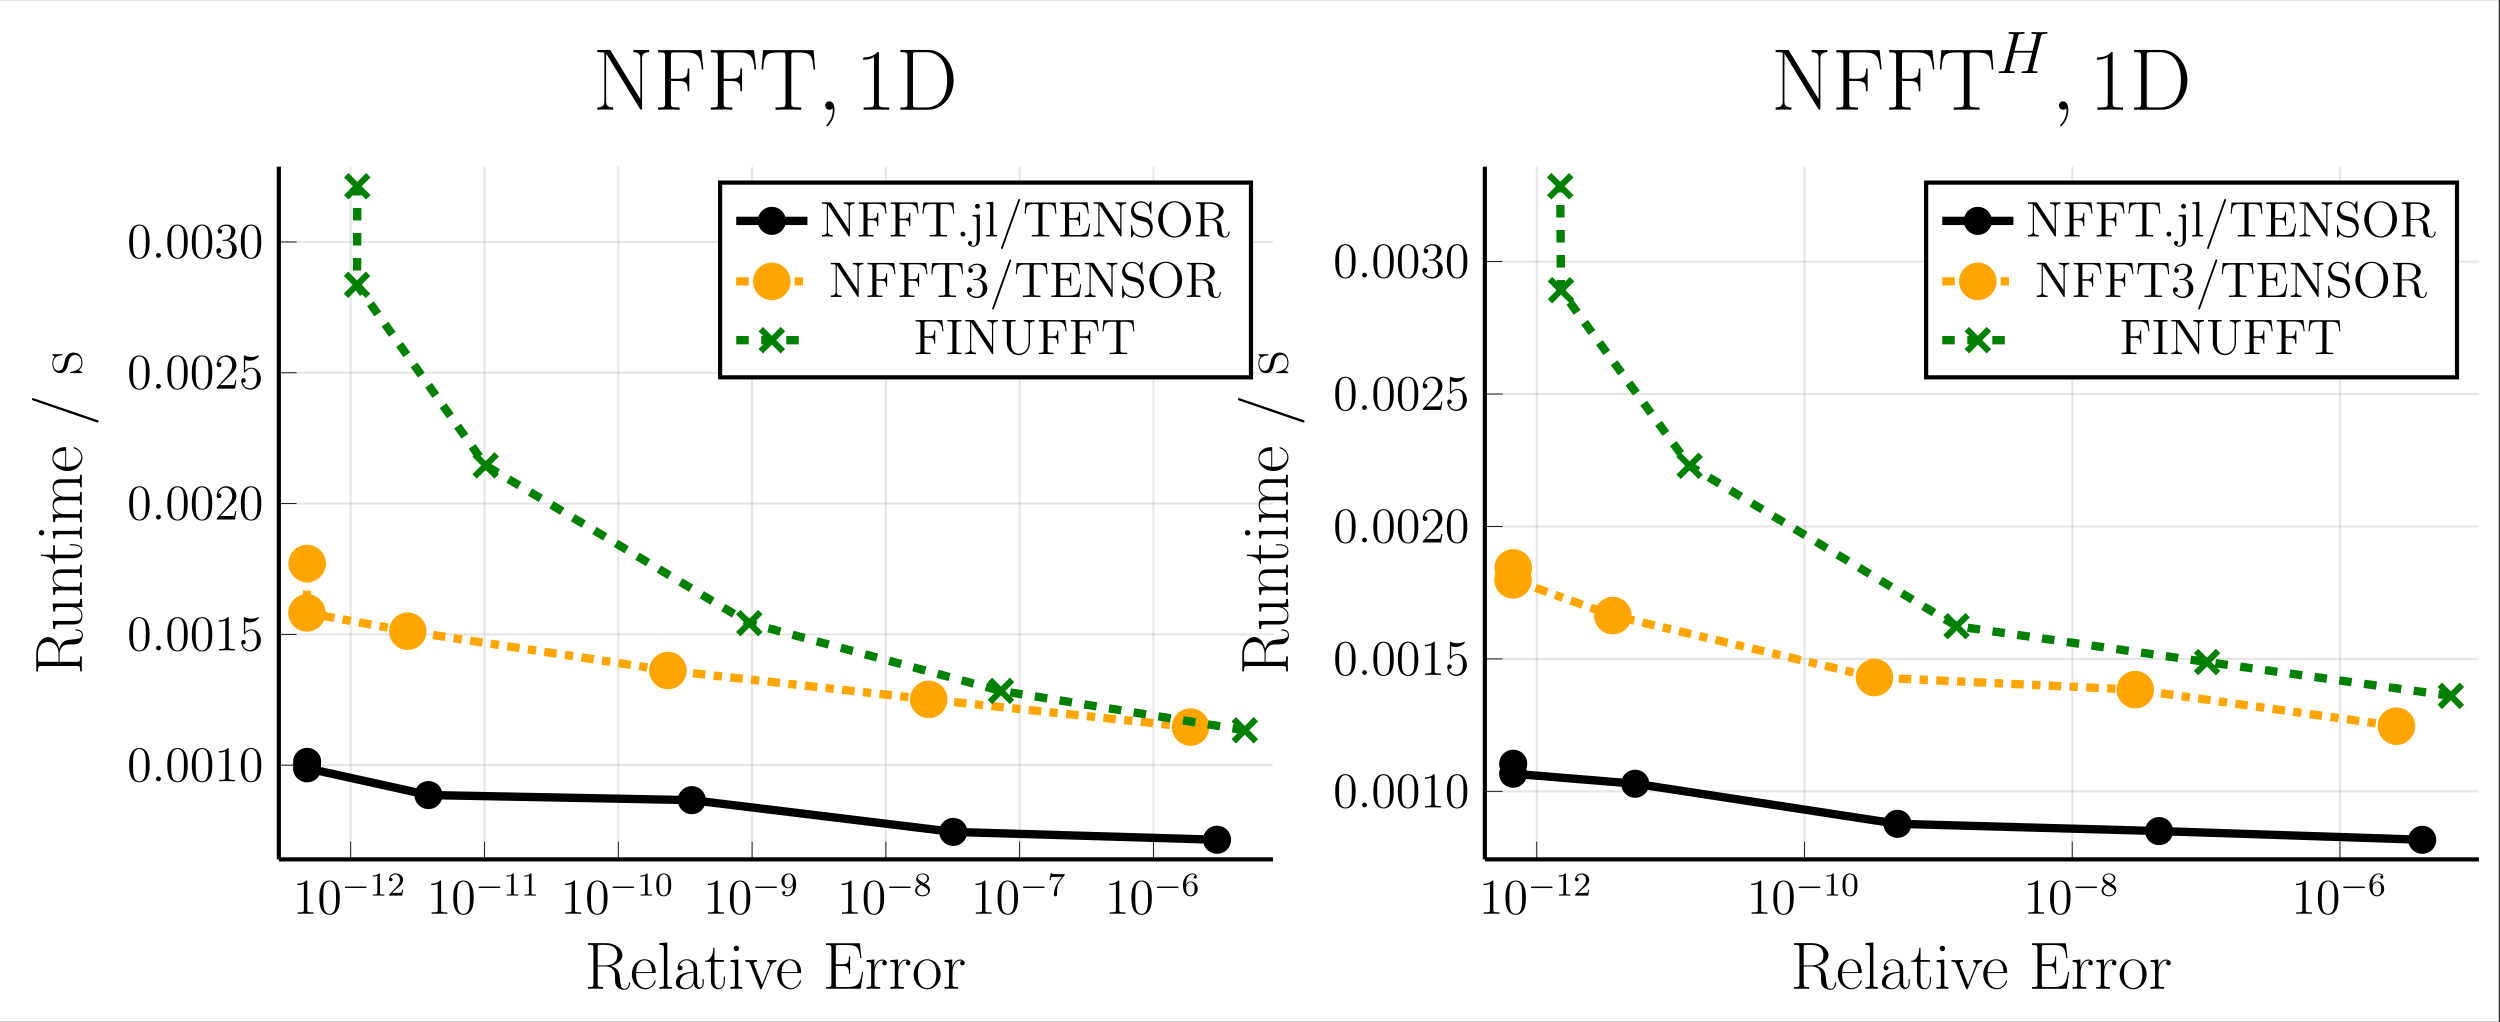 <?xml version="1.0" encoding="UTF-8"?>
<svg xmlns="http://www.w3.org/2000/svg" xmlns:xlink="http://www.w3.org/1999/xlink" width="596.692pt" height="243.95pt" viewBox="0 0 596.692 243.95" version="1.2">
<rect x="0" y="0" width="596.692" height="243.95" fill="#333333" stroke="none"/>
<defs>
<g>
<symbol overflow="visible" id="glyph-1644184903413265-0-0">
<path style="stroke:none;" d=""/>
</symbol>
<symbol overflow="visible" id="glyph-1644184903413265-0-1">
<path style="stroke:none;" d="M 3.438 -7.656 C 3.438 -7.938 3.438 -7.953 3.203 -7.953 C 2.922 -7.625 2.312 -7.188 1.094 -7.188 L 1.094 -6.844 C 1.359 -6.844 1.953 -6.844 2.625 -7.141 L 2.625 -0.922 C 2.625 -0.484 2.578 -0.344 1.531 -0.344 L 1.156 -0.344 L 1.156 0 C 1.484 -0.031 2.641 -0.031 3.031 -0.031 C 3.438 -0.031 4.578 -0.031 4.906 0 L 4.906 -0.344 L 4.531 -0.344 C 3.484 -0.344 3.438 -0.484 3.438 -0.922 Z M 3.438 -7.656 "/>
</symbol>
<symbol overflow="visible" id="glyph-1644184903413265-0-2">
<path style="stroke:none;" d="M 5.359 -3.828 C 5.359 -4.812 5.297 -5.781 4.859 -6.688 C 4.375 -7.688 3.516 -7.953 2.922 -7.953 C 2.234 -7.953 1.391 -7.609 0.938 -6.609 C 0.609 -5.859 0.484 -5.109 0.484 -3.828 C 0.484 -2.672 0.578 -1.797 1 -0.938 C 1.469 -0.031 2.297 0.25 2.922 0.25 C 3.953 0.25 4.547 -0.375 4.906 -1.062 C 5.328 -1.953 5.359 -3.125 5.359 -3.828 Z M 2.922 0.016 C 2.531 0.016 1.75 -0.203 1.531 -1.5 C 1.406 -2.219 1.406 -3.125 1.406 -3.969 C 1.406 -4.953 1.406 -5.828 1.594 -6.531 C 1.797 -7.344 2.406 -7.703 2.922 -7.703 C 3.375 -7.703 4.062 -7.438 4.297 -6.406 C 4.453 -5.719 4.453 -4.781 4.453 -3.969 C 4.453 -3.172 4.453 -2.266 4.312 -1.531 C 4.094 -0.219 3.328 0.016 2.922 0.016 Z M 2.922 0.016 "/>
</symbol>
<symbol overflow="visible" id="glyph-1644184903413265-0-3">
<path style="stroke:none;" d="M 1.531 -6.844 C 2.047 -6.688 2.469 -6.672 2.594 -6.672 C 3.938 -6.672 4.812 -7.656 4.812 -7.828 C 4.812 -7.875 4.781 -7.938 4.703 -7.938 C 4.688 -7.938 4.656 -7.938 4.547 -7.891 C 3.891 -7.609 3.312 -7.562 3 -7.562 C 2.219 -7.562 1.656 -7.812 1.422 -7.906 C 1.344 -7.938 1.312 -7.938 1.297 -7.938 C 1.203 -7.938 1.203 -7.859 1.203 -7.672 L 1.203 -4.125 C 1.203 -3.906 1.203 -3.844 1.344 -3.844 C 1.406 -3.844 1.422 -3.844 1.547 -4 C 1.875 -4.484 2.438 -4.766 3.031 -4.766 C 3.672 -4.766 3.984 -4.188 4.078 -3.984 C 4.281 -3.516 4.297 -2.922 4.297 -2.469 C 4.297 -2.016 4.297 -1.344 3.953 -0.797 C 3.688 -0.375 3.234 -0.078 2.703 -0.078 C 1.906 -0.078 1.141 -0.609 0.922 -1.484 C 0.984 -1.453 1.047 -1.453 1.109 -1.453 C 1.312 -1.453 1.641 -1.562 1.641 -1.969 C 1.641 -2.312 1.406 -2.5 1.109 -2.5 C 0.891 -2.5 0.578 -2.391 0.578 -1.922 C 0.578 -0.906 1.406 0.25 2.719 0.25 C 4.078 0.25 5.266 -0.891 5.266 -2.406 C 5.266 -3.828 4.297 -5.016 3.047 -5.016 C 2.359 -5.016 1.844 -4.703 1.531 -4.375 Z M 1.531 -6.844 "/>
</symbol>
<symbol overflow="visible" id="glyph-1644184903413265-0-4">
<path style="stroke:none;" d="M 5.266 -2.016 L 5 -2.016 C 4.953 -1.812 4.859 -1.141 4.75 -0.953 C 4.656 -0.844 3.984 -0.844 3.625 -0.844 L 1.406 -0.844 C 1.734 -1.125 2.469 -1.891 2.766 -2.172 C 4.594 -3.844 5.266 -4.469 5.266 -5.656 C 5.266 -7.031 4.172 -7.953 2.781 -7.953 C 1.406 -7.953 0.578 -6.766 0.578 -5.734 C 0.578 -5.125 1.109 -5.125 1.141 -5.125 C 1.406 -5.125 1.703 -5.312 1.703 -5.688 C 1.703 -6.031 1.484 -6.25 1.141 -6.25 C 1.047 -6.25 1.016 -6.25 0.984 -6.234 C 1.203 -7.047 1.859 -7.609 2.625 -7.609 C 3.641 -7.609 4.266 -6.75 4.266 -5.656 C 4.266 -4.641 3.688 -3.75 3 -2.984 L 0.578 -0.281 L 0.578 0 L 4.953 0 Z M 5.266 -2.016 "/>
</symbol>
<symbol overflow="visible" id="glyph-1644184903413265-0-5">
<path style="stroke:none;" d="M 2.203 -4.297 C 2 -4.281 1.953 -4.266 1.953 -4.156 C 1.953 -4.047 2.016 -4.047 2.219 -4.047 L 2.766 -4.047 C 3.797 -4.047 4.25 -3.203 4.25 -2.062 C 4.25 -0.484 3.438 -0.078 2.844 -0.078 C 2.266 -0.078 1.297 -0.344 0.938 -1.141 C 1.328 -1.078 1.672 -1.297 1.672 -1.719 C 1.672 -2.062 1.422 -2.312 1.094 -2.312 C 0.797 -2.312 0.484 -2.141 0.484 -1.688 C 0.484 -0.625 1.547 0.25 2.875 0.25 C 4.297 0.25 5.359 -0.844 5.359 -2.047 C 5.359 -3.141 4.469 -4 3.328 -4.203 C 4.359 -4.5 5.031 -5.375 5.031 -6.312 C 5.031 -7.25 4.047 -7.953 2.891 -7.953 C 1.703 -7.953 0.812 -7.219 0.812 -6.344 C 0.812 -5.875 1.188 -5.766 1.359 -5.766 C 1.609 -5.766 1.906 -5.953 1.906 -6.312 C 1.906 -6.688 1.609 -6.859 1.344 -6.859 C 1.281 -6.859 1.25 -6.859 1.219 -6.844 C 1.672 -7.656 2.797 -7.656 2.859 -7.656 C 3.25 -7.656 4.031 -7.484 4.031 -6.312 C 4.031 -6.078 4 -5.422 3.641 -4.906 C 3.281 -4.375 2.875 -4.344 2.562 -4.328 Z M 2.203 -4.297 "/>
</symbol>
<symbol overflow="visible" id="glyph-1644184903413265-1-0">
<path style="stroke:none;" d=""/>
</symbol>
<symbol overflow="visible" id="glyph-1644184903413265-1-1">
<path style="stroke:none;" d="M 5.562 -1.812 C 5.703 -1.812 5.875 -1.812 5.875 -1.984 C 5.875 -2.172 5.703 -2.172 5.562 -2.172 L 1 -2.172 C 0.875 -2.172 0.703 -2.172 0.703 -1.984 C 0.703 -1.812 0.875 -1.812 1 -1.812 Z M 5.562 -1.812 "/>
</symbol>
<symbol overflow="visible" id="glyph-1644184903413265-2-0">
<path style="stroke:none;" d=""/>
</symbol>
<symbol overflow="visible" id="glyph-1644184903413265-2-1">
<path style="stroke:none;" d="M 2.5 -5.078 C 2.5 -5.297 2.484 -5.297 2.266 -5.297 C 1.938 -4.984 1.516 -4.797 0.766 -4.797 L 0.766 -4.531 C 0.984 -4.531 1.406 -4.531 1.875 -4.734 L 1.875 -0.656 C 1.875 -0.359 1.844 -0.266 1.094 -0.266 L 0.812 -0.266 L 0.812 0 C 1.141 -0.031 1.828 -0.031 2.188 -0.031 C 2.547 -0.031 3.234 -0.031 3.562 0 L 3.562 -0.266 L 3.281 -0.266 C 2.531 -0.266 2.5 -0.359 2.5 -0.656 Z M 2.5 -5.078 "/>
</symbol>
<symbol overflow="visible" id="glyph-1644184903413265-2-2">
<path style="stroke:none;" d="M 2.25 -1.625 C 2.375 -1.75 2.703 -2.016 2.844 -2.125 C 3.328 -2.578 3.797 -3.016 3.797 -3.734 C 3.797 -4.688 3 -5.297 2.016 -5.297 C 1.047 -5.297 0.422 -4.578 0.422 -3.859 C 0.422 -3.469 0.734 -3.422 0.844 -3.422 C 1.016 -3.422 1.266 -3.531 1.266 -3.844 C 1.266 -4.25 0.859 -4.25 0.766 -4.25 C 1 -4.844 1.531 -5.031 1.922 -5.031 C 2.656 -5.031 3.047 -4.406 3.047 -3.734 C 3.047 -2.906 2.469 -2.297 1.516 -1.344 L 0.516 -0.297 C 0.422 -0.219 0.422 -0.203 0.422 0 L 3.562 0 L 3.797 -1.422 L 3.547 -1.422 C 3.531 -1.266 3.469 -0.875 3.375 -0.719 C 3.328 -0.656 2.719 -0.656 2.594 -0.656 L 1.172 -0.656 Z M 2.25 -1.625 "/>
</symbol>
<symbol overflow="visible" id="glyph-1644184903413265-2-3">
<path style="stroke:none;" d="M 3.891 -2.547 C 3.891 -3.391 3.812 -3.906 3.547 -4.422 C 3.203 -5.125 2.547 -5.297 2.109 -5.297 C 1.109 -5.297 0.734 -4.547 0.625 -4.328 C 0.344 -3.75 0.328 -2.953 0.328 -2.547 C 0.328 -2.016 0.344 -1.219 0.734 -0.578 C 1.094 0.016 1.688 0.172 2.109 0.172 C 2.5 0.172 3.172 0.047 3.578 -0.734 C 3.875 -1.312 3.891 -2.031 3.891 -2.547 Z M 2.109 -0.062 C 1.844 -0.062 1.297 -0.188 1.125 -1.016 C 1.031 -1.469 1.031 -2.219 1.031 -2.641 C 1.031 -3.188 1.031 -3.75 1.125 -4.188 C 1.297 -5 1.906 -5.078 2.109 -5.078 C 2.375 -5.078 2.938 -4.938 3.094 -4.219 C 3.188 -3.781 3.188 -3.172 3.188 -2.641 C 3.188 -2.172 3.188 -1.453 3.094 -1 C 2.922 -0.172 2.375 -0.062 2.109 -0.062 Z M 2.109 -0.062 "/>
</symbol>
<symbol overflow="visible" id="glyph-1644184903413265-2-4">
<path style="stroke:none;" d="M 3.125 -2.344 C 3.125 -0.406 2.203 -0.078 1.734 -0.078 C 1.562 -0.078 1.156 -0.094 0.938 -0.344 C 1.297 -0.375 1.312 -0.641 1.312 -0.719 C 1.312 -0.953 1.125 -1.094 0.938 -1.094 C 0.797 -1.094 0.562 -1 0.562 -0.703 C 0.562 -0.156 1.016 0.172 1.75 0.172 C 2.844 0.172 3.875 -0.922 3.875 -2.625 C 3.875 -4.688 2.953 -5.297 2.141 -5.297 C 1.188 -5.297 0.344 -4.562 0.344 -3.516 C 0.344 -2.5 1.125 -1.75 2.031 -1.75 C 2.594 -1.75 2.938 -2.109 3.125 -2.516 Z M 2.062 -1.969 C 1.688 -1.969 1.453 -2.141 1.281 -2.438 C 1.094 -2.719 1.094 -3.109 1.094 -3.516 C 1.094 -3.984 1.094 -4.312 1.312 -4.641 C 1.516 -4.938 1.766 -5.094 2.141 -5.094 C 2.672 -5.094 2.906 -4.562 2.938 -4.531 C 3.094 -4.141 3.109 -3.516 3.109 -3.359 C 3.109 -2.719 2.766 -1.969 2.062 -1.969 Z M 2.062 -1.969 "/>
</symbol>
<symbol overflow="visible" id="glyph-1644184903413265-2-5">
<path style="stroke:none;" d="M 2.641 -2.875 C 3.094 -3.094 3.641 -3.484 3.641 -4.109 C 3.641 -4.875 2.859 -5.297 2.125 -5.297 C 1.281 -5.297 0.594 -4.719 0.594 -3.969 C 0.594 -3.672 0.688 -3.406 0.891 -3.172 C 1.031 -3 1.062 -2.984 1.547 -2.672 C 0.562 -2.234 0.344 -1.656 0.344 -1.219 C 0.344 -0.328 1.234 0.172 2.109 0.172 C 3.078 0.172 3.875 -0.5 3.875 -1.344 C 3.875 -1.844 3.609 -2.172 3.469 -2.312 C 3.344 -2.438 3.328 -2.453 2.641 -2.875 Z M 1.406 -3.625 C 1.172 -3.766 0.984 -4 0.984 -4.266 C 0.984 -4.766 1.531 -5.094 2.109 -5.094 C 2.719 -5.094 3.234 -4.672 3.234 -4.109 C 3.234 -3.656 2.875 -3.266 2.406 -3.031 Z M 1.797 -2.531 C 1.828 -2.516 2.734 -1.953 2.875 -1.875 C 3 -1.797 3.422 -1.547 3.422 -1.062 C 3.422 -0.453 2.766 -0.078 2.125 -0.078 C 1.406 -0.078 0.812 -0.562 0.812 -1.219 C 0.812 -1.812 1.25 -2.281 1.797 -2.531 Z M 1.797 -2.531 "/>
</symbol>
<symbol overflow="visible" id="glyph-1644184903413265-2-6">
<path style="stroke:none;" d="M 4.031 -4.859 C 4.109 -4.938 4.109 -4.953 4.109 -5.125 L 2.078 -5.125 C 1.875 -5.125 1.641 -5.141 1.438 -5.156 C 1.016 -5.188 1.016 -5.266 0.984 -5.391 L 0.734 -5.391 L 0.469 -3.703 L 0.719 -3.703 C 0.734 -3.828 0.828 -4.375 0.938 -4.438 C 1.016 -4.484 1.625 -4.484 1.734 -4.484 L 3.422 -4.484 L 2.609 -3.375 C 1.703 -2.172 1.5 -0.906 1.5 -0.281 C 1.5 -0.203 1.5 0.172 1.875 0.172 C 2.25 0.172 2.25 -0.188 2.25 -0.281 L 2.25 -0.672 C 2.25 -1.812 2.453 -2.75 2.844 -3.281 Z M 4.031 -4.859 "/>
</symbol>
<symbol overflow="visible" id="glyph-1644184903413265-2-7">
<path style="stroke:none;" d="M 1.094 -2.641 C 1.094 -3.297 1.156 -3.875 1.438 -4.359 C 1.688 -4.766 2.094 -5.094 2.594 -5.094 C 2.75 -5.094 3.109 -5.062 3.297 -4.797 C 2.938 -4.766 2.906 -4.5 2.906 -4.422 C 2.906 -4.172 3.094 -4.047 3.281 -4.047 C 3.422 -4.047 3.656 -4.125 3.656 -4.438 C 3.656 -4.906 3.297 -5.297 2.578 -5.297 C 1.469 -5.297 0.344 -4.25 0.344 -2.531 C 0.344 -0.359 1.359 0.172 2.125 0.172 C 2.516 0.172 2.922 0.062 3.281 -0.281 C 3.609 -0.594 3.875 -0.922 3.875 -1.625 C 3.875 -2.656 3.078 -3.391 2.203 -3.391 C 1.625 -3.391 1.281 -3.031 1.094 -2.641 Z M 2.125 -0.078 C 1.703 -0.078 1.438 -0.359 1.328 -0.594 C 1.141 -0.953 1.125 -1.484 1.125 -1.797 C 1.125 -2.578 1.547 -3.172 2.172 -3.172 C 2.562 -3.172 2.812 -2.969 2.953 -2.688 C 3.125 -2.391 3.125 -2.031 3.125 -1.625 C 3.125 -1.219 3.125 -0.875 2.969 -0.578 C 2.75 -0.219 2.484 -0.078 2.125 -0.078 Z M 2.125 -0.078 "/>
</symbol>
<symbol overflow="visible" id="glyph-1644184903413265-3-0">
<path style="stroke:none;" d=""/>
</symbol>
<symbol overflow="visible" id="glyph-1644184903413265-3-1">
<path style="stroke:none;" d="M 2.203 -0.578 C 2.203 -0.922 1.906 -1.156 1.625 -1.156 C 1.281 -1.156 1.047 -0.875 1.047 -0.578 C 1.047 -0.234 1.328 0 1.609 0 C 1.953 0 2.203 -0.281 2.203 -0.578 Z M 2.203 -0.578 "/>
</symbol>
<symbol overflow="visible" id="glyph-1644184903413265-4-0">
<path style="stroke:none;" d=""/>
</symbol>
<symbol overflow="visible" id="glyph-1644184903413265-4-1">
<path style="stroke:none;" d="M 10.875 -1.344 C 10.875 -1.438 10.875 -1.547 10.719 -1.547 C 10.594 -1.547 10.578 -1.453 10.578 -1.391 C 10.5 -0.344 10.047 0 9.547 0 C 8.672 0 8.578 -1 8.484 -1.969 C 8.438 -2.312 8.406 -2.547 8.375 -2.906 C 8.266 -3.703 8.141 -4.859 6.25 -5.438 C 7.766 -5.734 9.031 -6.75 9.031 -8.031 C 9.031 -9.531 7.344 -10.891 5.109 -10.891 L 0.828 -10.891 L 0.828 -10.469 C 1.922 -10.469 2.109 -10.469 2.109 -9.75 L 2.109 -1.125 C 2.109 -0.422 1.922 -0.422 0.828 -0.422 L 0.828 0 C 1.297 -0.031 2.125 -0.031 2.609 -0.031 C 3.109 -0.031 3.938 -0.031 4.406 0 L 4.406 -0.422 C 3.297 -0.422 3.125 -0.422 3.125 -1.125 L 3.125 -5.328 L 4.984 -5.328 C 5.891 -5.328 6.406 -4.953 6.625 -4.75 C 7.266 -4.125 7.266 -3.703 7.266 -2.609 C 7.266 -1.547 7.266 -1 7.75 -0.469 C 8.344 0.188 9.172 0.25 9.516 0.25 C 10.688 0.25 10.875 -1.062 10.875 -1.344 Z M 7.828 -8.031 C 7.828 -5.984 6.141 -5.578 4.938 -5.578 L 3.125 -5.578 L 3.125 -9.844 C 3.125 -10.391 3.156 -10.469 3.797 -10.469 L 4.953 -10.469 C 6.281 -10.469 7.828 -10.016 7.828 -8.031 Z M 7.828 -8.031 "/>
</symbol>
<symbol overflow="visible" id="glyph-1644184903413265-4-2">
<path style="stroke:none;" d="M 6.141 -4 C 6.141 -5.625 5.281 -7.047 3.453 -7.047 C 1.766 -7.047 0.438 -5.438 0.438 -3.469 C 0.438 -1.406 1.938 0.125 3.641 0.125 C 5.422 0.125 6.125 -1.562 6.125 -1.891 C 6.125 -2.016 6 -2.016 6 -2.016 C 5.875 -2.016 5.859 -1.969 5.797 -1.781 C 5.453 -0.703 4.578 -0.156 3.75 -0.156 C 3.062 -0.156 2.375 -0.547 1.938 -1.25 C 1.453 -2.062 1.453 -3 1.453 -3.75 L 6.078 -3.75 C 6.141 -3.812 6.141 -3.844 6.141 -4 Z M 5.281 -3.984 L 1.469 -3.984 C 1.578 -6.281 2.812 -6.797 3.438 -6.797 C 4.531 -6.797 5.266 -5.766 5.281 -3.984 Z M 5.281 -3.984 "/>
</symbol>
<symbol overflow="visible" id="glyph-1644184903413265-4-3">
<path style="stroke:none;" d="M 3.516 0 L 3.516 -0.422 C 2.5 -0.422 2.438 -0.484 2.438 -1.094 L 2.438 -11.062 L 0.547 -10.891 L 0.547 -10.469 C 1.484 -10.469 1.625 -10.375 1.625 -9.609 L 1.625 -1.094 C 1.625 -0.5 1.562 -0.422 0.547 -0.422 L 0.547 0 C 0.922 -0.031 1.625 -0.031 2.031 -0.031 C 2.438 -0.031 3.141 -0.031 3.516 0 Z M 3.516 0 "/>
</symbol>
<symbol overflow="visible" id="glyph-1644184903413265-4-4">
<path style="stroke:none;" d="M 7.156 -1.422 L 7.156 -2.312 L 6.875 -2.312 L 6.875 -1.406 C 6.875 -0.438 6.438 -0.297 6.234 -0.297 C 5.578 -0.297 5.578 -1.125 5.578 -1.828 L 5.578 -4.125 C 5.578 -5.188 5.578 -5.734 4.906 -6.359 C 4.312 -6.891 3.641 -7.047 3.094 -7.047 C 1.828 -7.047 0.922 -6.062 0.922 -5 C 0.922 -4.422 1.406 -4.391 1.5 -4.391 C 1.703 -4.391 2.078 -4.516 2.078 -4.953 C 2.078 -5.359 1.766 -5.531 1.5 -5.531 C 1.438 -5.531 1.359 -5.516 1.312 -5.5 C 1.641 -6.5 2.5 -6.797 3.062 -6.797 C 3.859 -6.797 4.734 -6.094 4.734 -4.75 L 4.734 -4.047 C 3.797 -4.016 2.656 -3.891 1.766 -3.406 C 0.766 -2.859 0.484 -2.062 0.484 -1.453 C 0.484 -0.219 1.906 0.125 2.75 0.125 C 3.641 0.125 4.453 -0.359 4.797 -1.281 C 4.828 -0.578 5.281 0.062 5.984 0.062 C 6.312 0.062 7.156 -0.156 7.156 -1.422 Z M 4.734 -2.219 C 4.734 -0.828 3.75 -0.125 2.875 -0.125 C 2.078 -0.125 1.453 -0.719 1.453 -1.453 C 1.453 -1.922 1.656 -2.766 2.578 -3.281 C 3.344 -3.719 4.219 -3.781 4.734 -3.812 Z M 4.734 -2.219 "/>
</symbol>
<symbol overflow="visible" id="glyph-1644184903413265-4-5">
<path style="stroke:none;" d="M 4.891 -1.969 L 4.891 -2.891 L 4.609 -2.891 L 4.609 -2 C 4.609 -0.891 4.172 -0.156 3.5 -0.156 C 3.047 -0.156 2.406 -0.484 2.406 -1.922 L 2.406 -6.438 L 4.641 -6.438 L 4.641 -6.859 L 2.406 -6.859 L 2.406 -9.797 L 2.125 -9.797 C 2.094 -8.156 1.531 -6.719 0.172 -6.688 L 0.172 -6.438 L 1.562 -6.438 L 1.562 -1.953 C 1.562 -1.656 1.562 0.125 3.406 0.125 C 4.344 0.125 4.891 -0.797 4.891 -1.969 Z M 4.891 -1.969 "/>
</symbol>
<symbol overflow="visible" id="glyph-1644184903413265-4-6">
<path style="stroke:none;" d="M 3.406 0 L 3.406 -0.422 C 2.469 -0.422 2.438 -0.516 2.438 -1.078 L 2.438 -6.984 L 0.609 -6.812 L 0.609 -6.391 C 1.5 -6.391 1.625 -6.297 1.625 -5.531 L 1.625 -1.094 C 1.625 -0.5 1.562 -0.422 0.547 -0.422 L 0.547 0 C 0.922 -0.031 1.609 -0.031 2.016 -0.031 C 2.391 -0.031 3.047 -0.031 3.406 0 Z M 2.625 -9.625 C 2.625 -10.016 2.328 -10.281 2 -10.281 C 1.609 -10.281 1.344 -9.984 1.344 -9.625 C 1.344 -9.25 1.641 -8.969 1.969 -8.969 C 2.359 -8.969 2.625 -9.281 2.625 -9.625 Z M 2.625 -9.625 "/>
</symbol>
<symbol overflow="visible" id="glyph-1644184903413265-4-7">
<path style="stroke:none;" d="M 7.547 -6.438 L 7.547 -6.859 L 6.547 -6.828 C 6.219 -6.828 5.688 -6.828 5.375 -6.859 L 5.375 -6.438 C 5.766 -6.406 6 -6.219 6 -5.797 C 6 -5.656 6 -5.625 5.891 -5.406 L 4.141 -0.969 L 2.25 -5.75 C 2.156 -5.953 2.156 -6 2.156 -6.062 C 2.156 -6.438 2.672 -6.438 2.922 -6.438 L 2.922 -6.859 C 2.531 -6.828 1.828 -6.828 1.438 -6.828 C 1 -6.828 0.516 -6.828 0.156 -6.859 L 0.156 -6.438 C 0.766 -6.438 1.094 -6.438 1.297 -5.938 L 3.609 -0.141 C 3.703 0.094 3.719 0.125 3.859 0.125 C 4 0.125 4.016 0.094 4.109 -0.141 L 6.234 -5.422 C 6.375 -5.766 6.625 -6.406 7.547 -6.438 Z M 7.547 -6.438 "/>
</symbol>
<symbol overflow="visible" id="glyph-1644184903413265-4-8">
<path style="stroke:none;" d="M 9.672 -4.031 L 9.391 -4.031 C 9.031 -1.688 8.828 -0.422 6.031 -0.422 L 3.812 -0.422 C 3.172 -0.422 3.141 -0.5 3.141 -1.031 L 3.141 -5.438 L 4.641 -5.438 C 6.141 -5.438 6.281 -4.891 6.281 -3.562 L 6.562 -3.562 L 6.562 -7.719 L 6.281 -7.719 C 6.281 -6.391 6.141 -5.844 4.641 -5.844 L 3.141 -5.844 L 3.141 -9.812 C 3.141 -10.359 3.172 -10.438 3.812 -10.438 L 6 -10.438 C 8.469 -10.438 8.75 -9.453 8.969 -7.328 L 9.266 -7.328 L 8.875 -10.859 L 0.812 -10.859 L 0.812 -10.438 C 1.906 -10.438 2.094 -10.438 2.094 -9.719 L 2.094 -1.125 C 2.094 -0.422 1.906 -0.422 0.812 -0.422 L 0.812 0 L 9.094 0 Z M 9.672 -4.031 "/>
</symbol>
<symbol overflow="visible" id="glyph-1644184903413265-4-9">
<path style="stroke:none;" d="M 5.312 -6.156 C 5.312 -6.656 4.797 -6.984 4.25 -6.984 C 3.047 -6.984 2.516 -5.797 2.359 -5.25 L 2.344 -5.25 L 2.344 -6.984 L 0.5 -6.812 L 0.5 -6.391 C 1.438 -6.391 1.578 -6.297 1.578 -5.531 L 1.578 -1.094 C 1.578 -0.5 1.516 -0.422 0.5 -0.422 L 0.5 0 C 0.875 -0.031 1.609 -0.031 2.031 -0.031 C 2.484 -0.031 3.297 -0.031 3.734 0 L 3.734 -0.422 C 2.578 -0.422 2.391 -0.422 2.391 -1.125 L 2.391 -3.766 C 2.391 -5.297 3.047 -6.719 4.234 -6.719 C 4.344 -6.719 4.469 -6.703 4.578 -6.656 C 4.578 -6.656 4.219 -6.547 4.219 -6.141 C 4.219 -5.75 4.531 -5.594 4.766 -5.594 C 4.953 -5.594 5.312 -5.703 5.312 -6.156 Z M 5.312 -6.156 "/>
</symbol>
<symbol overflow="visible" id="glyph-1644184903413265-4-10">
<path style="stroke:none;" d="M 6.875 -3.406 C 6.875 -5.453 5.391 -7.047 3.656 -7.047 C 1.906 -7.047 0.438 -5.453 0.438 -3.406 C 0.438 -1.406 1.906 0.125 3.656 0.125 C 5.391 0.125 6.875 -1.406 6.875 -3.406 Z M 5.844 -3.531 C 5.844 -2.922 5.812 -1.953 5.391 -1.203 C 4.938 -0.469 4.25 -0.156 3.656 -0.156 C 2.906 -0.156 2.266 -0.609 1.891 -1.234 C 1.5 -1.938 1.453 -2.844 1.453 -3.531 C 1.453 -4.203 1.484 -5.031 1.891 -5.75 C 2.219 -6.281 2.844 -6.797 3.656 -6.797 C 4.359 -6.797 4.969 -6.391 5.359 -5.828 C 5.844 -5.078 5.844 -4.031 5.844 -3.531 Z M 5.844 -3.531 "/>
</symbol>
<symbol overflow="visible" id="glyph-1644184903413265-5-0">
<path style="stroke:none;" d=""/>
</symbol>
<symbol overflow="visible" id="glyph-1644184903413265-5-1">
<path style="stroke:none;" d="M -1.344 -10.875 C -1.438 -10.875 -1.547 -10.875 -1.547 -10.719 C -1.547 -10.594 -1.453 -10.578 -1.391 -10.578 C -0.344 -10.5 0 -10.047 0 -9.547 C 0 -8.672 -1 -8.578 -1.969 -8.484 C -2.312 -8.438 -2.547 -8.406 -2.906 -8.375 C -3.703 -8.266 -4.859 -8.141 -5.438 -6.25 C -5.734 -7.766 -6.75 -9.031 -8.031 -9.031 C -9.531 -9.031 -10.891 -7.344 -10.891 -5.109 L -10.891 -0.828 L -10.469 -0.828 C -10.469 -1.922 -10.469 -2.109 -9.75 -2.109 L -1.125 -2.109 C -0.422 -2.109 -0.422 -1.922 -0.422 -0.828 L 0 -0.828 C -0.031 -1.297 -0.031 -2.125 -0.031 -2.609 C -0.031 -3.109 -0.031 -3.938 0 -4.406 L -0.422 -4.406 C -0.422 -3.297 -0.422 -3.125 -1.125 -3.125 L -5.328 -3.125 L -5.328 -4.984 C -5.328 -5.891 -4.953 -6.406 -4.75 -6.625 C -4.125 -7.266 -3.703 -7.266 -2.609 -7.266 C -1.547 -7.266 -1 -7.266 -0.469 -7.75 C 0.188 -8.344 0.25 -9.172 0.25 -9.516 C 0.25 -10.688 -1.062 -10.875 -1.344 -10.875 Z M -8.031 -7.828 C -5.984 -7.828 -5.578 -6.141 -5.578 -4.938 L -5.578 -3.125 L -9.844 -3.125 C -10.391 -3.125 -10.469 -3.156 -10.469 -3.797 L -10.469 -4.953 C -10.469 -6.281 -10.016 -7.828 -8.031 -7.828 Z M -8.031 -7.828 "/>
</symbol>
<symbol overflow="visible" id="glyph-1644184903413265-5-2">
<path style="stroke:none;" d="M 0 -7.703 L -0.422 -7.703 C -0.422 -6.75 -0.516 -6.609 -1.281 -6.609 L -6.984 -6.609 L -6.812 -4.688 L -6.391 -4.688 C -6.391 -5.625 -6.297 -5.766 -5.531 -5.766 L -2.625 -5.766 C -1.297 -5.766 -0.125 -5.047 -0.125 -3.875 C -0.125 -2.562 -0.906 -2.453 -1.734 -2.453 L -6.984 -2.453 L -6.812 -0.531 L -6.391 -0.531 C -6.391 -1.156 -6.391 -1.594 -5.75 -1.609 L -2.688 -1.609 C -1.625 -1.609 -0.938 -1.609 -0.5 -2.031 C -0.281 -2.234 0.125 -2.625 0.125 -3.781 C 0.125 -5.125 -1.016 -5.656 -1.359 -5.781 L -1.359 -5.797 L 0.125 -5.797 Z M 0 -7.703 "/>
</symbol>
<symbol overflow="visible" id="glyph-1644184903413265-5-3">
<path style="stroke:none;" d="M 0 -7.703 L -0.422 -7.703 C -0.422 -6.672 -0.484 -6.609 -1.094 -6.609 L -4.844 -6.609 C -5.656 -6.609 -6.984 -6.453 -6.984 -4.578 C -6.984 -3.312 -6.016 -2.656 -5.375 -2.422 L -5.375 -2.406 L -6.984 -2.406 L -6.812 -0.531 L -6.391 -0.531 C -6.391 -1.469 -6.297 -1.609 -5.531 -1.609 L -1.094 -1.609 C -0.5 -1.609 -0.422 -1.547 -0.422 -0.531 L 0 -0.531 C -0.031 -0.906 -0.031 -1.609 -0.031 -2.031 C -0.031 -2.438 -0.031 -3.156 0 -3.531 L -0.422 -3.531 C -0.422 -2.516 -0.484 -2.453 -1.094 -2.453 L -4.156 -2.453 C -5.625 -2.453 -6.719 -3.344 -6.719 -4.469 C -6.719 -5.641 -5.672 -5.766 -4.906 -5.766 L -1.094 -5.766 C -0.5 -5.766 -0.422 -5.703 -0.422 -4.688 L 0 -4.688 C -0.031 -5.062 -0.031 -5.766 -0.031 -6.188 C -0.031 -6.594 -0.031 -7.312 0 -7.703 Z M 0 -7.703 "/>
</symbol>
<symbol overflow="visible" id="glyph-1644184903413265-5-4">
<path style="stroke:none;" d="M -1.969 -4.891 L -2.891 -4.891 L -2.891 -4.609 L -2 -4.609 C -0.891 -4.609 -0.156 -4.172 -0.156 -3.5 C -0.156 -3.047 -0.484 -2.406 -1.922 -2.406 L -6.438 -2.406 L -6.438 -4.641 L -6.859 -4.641 L -6.859 -2.406 L -9.797 -2.406 L -9.797 -2.125 C -8.156 -2.094 -6.719 -1.531 -6.688 -0.172 L -6.438 -0.172 L -6.438 -1.562 L -1.953 -1.562 C -1.656 -1.562 0.125 -1.562 0.125 -3.406 C 0.125 -4.344 -0.797 -4.891 -1.969 -4.891 Z M -1.969 -4.891 "/>
</symbol>
<symbol overflow="visible" id="glyph-1644184903413265-5-5">
<path style="stroke:none;" d="M 0 -3.406 L -0.422 -3.406 C -0.422 -2.469 -0.516 -2.438 -1.078 -2.438 L -6.984 -2.438 L -6.812 -0.609 L -6.391 -0.609 C -6.391 -1.5 -6.297 -1.625 -5.531 -1.625 L -1.094 -1.625 C -0.5 -1.625 -0.422 -1.562 -0.422 -0.547 L 0 -0.547 C -0.031 -0.922 -0.031 -1.609 -0.031 -2.016 C -0.031 -2.391 -0.031 -3.047 0 -3.406 Z M -9.625 -2.625 C -10.016 -2.625 -10.281 -2.328 -10.281 -2 C -10.281 -1.609 -9.984 -1.344 -9.625 -1.344 C -9.25 -1.344 -8.969 -1.641 -8.969 -1.969 C -8.969 -2.359 -9.281 -2.625 -9.625 -2.625 Z M -9.625 -2.625 "/>
</symbol>
<symbol overflow="visible" id="glyph-1644184903413265-5-6">
<path style="stroke:none;" d="M 0 -11.859 L -0.422 -11.859 C -0.422 -10.844 -0.484 -10.781 -1.094 -10.781 L -4.844 -10.781 C -5.641 -10.781 -6.984 -10.625 -6.984 -8.734 C -6.984 -7.656 -6.25 -6.906 -5.391 -6.609 L -5.391 -6.594 C -6.688 -6.406 -6.984 -5.469 -6.984 -4.578 C -6.984 -3.312 -6.016 -2.656 -5.375 -2.422 L -5.375 -2.406 L -6.984 -2.406 L -6.812 -0.531 L -6.391 -0.531 C -6.391 -1.469 -6.297 -1.609 -5.531 -1.609 L -1.094 -1.609 C -0.5 -1.609 -0.422 -1.547 -0.422 -0.531 L 0 -0.531 C -0.031 -0.906 -0.031 -1.609 -0.031 -2.031 C -0.031 -2.438 -0.031 -3.156 0 -3.531 L -0.422 -3.531 C -0.422 -2.516 -0.484 -2.453 -1.094 -2.453 L -4.156 -2.453 C -5.625 -2.453 -6.719 -3.344 -6.719 -4.469 C -6.719 -5.641 -5.672 -5.766 -4.906 -5.766 L -1.094 -5.766 C -0.5 -5.766 -0.422 -5.703 -0.422 -4.688 L 0 -4.688 C -0.031 -5.062 -0.031 -5.766 -0.031 -6.188 C -0.031 -6.594 -0.031 -7.312 0 -7.703 L -0.422 -7.703 C -0.422 -6.672 -0.484 -6.609 -1.094 -6.609 L -4.156 -6.609 C -5.625 -6.609 -6.719 -7.5 -6.719 -8.625 C -6.719 -9.797 -5.672 -9.922 -4.906 -9.922 L -1.094 -9.922 C -0.5 -9.922 -0.422 -9.859 -0.422 -8.844 L 0 -8.844 C -0.031 -9.234 -0.031 -9.922 -0.031 -10.344 C -0.031 -10.766 -0.031 -11.469 0 -11.859 Z M 0 -11.859 "/>
</symbol>
<symbol overflow="visible" id="glyph-1644184903413265-5-7">
<path style="stroke:none;" d="M -4 -6.141 C -5.625 -6.141 -7.047 -5.281 -7.047 -3.453 C -7.047 -1.766 -5.438 -0.438 -3.469 -0.438 C -1.406 -0.438 0.125 -1.938 0.125 -3.641 C 0.125 -5.422 -1.562 -6.125 -1.891 -6.125 C -2.016 -6.125 -2.016 -6 -2.016 -6 C -2.016 -5.875 -1.969 -5.859 -1.781 -5.797 C -0.703 -5.453 -0.156 -4.578 -0.156 -3.75 C -0.156 -3.062 -0.547 -2.375 -1.25 -1.938 C -2.062 -1.453 -3 -1.453 -3.75 -1.453 L -3.75 -6.078 C -3.812 -6.141 -3.844 -6.141 -4 -6.141 Z M -3.984 -5.281 L -3.984 -1.469 C -6.281 -1.578 -6.797 -2.812 -6.797 -3.438 C -6.797 -4.531 -5.766 -5.266 -3.984 -5.281 Z M -3.984 -5.281 "/>
</symbol>
<symbol overflow="visible" id="glyph-1644184903413265-5-8">
<path style="stroke:none;" d="M -11.656 -6.562 C -11.844 -6.562 -11.938 -6.422 -11.938 -6.297 C -11.938 -6.109 -11.812 -6.047 -11.625 -5.984 L 3.406 -0.812 C 3.625 -0.734 3.688 -0.734 3.688 -0.734 C 3.875 -0.734 3.969 -0.875 3.969 -1 C 3.969 -1.203 3.844 -1.266 3.656 -1.328 L -11.375 -6.484 C -11.594 -6.562 -11.656 -6.562 -11.656 -6.562 Z M -11.656 -6.562 "/>
</symbol>
<symbol overflow="visible" id="glyph-1644184903413265-5-9">
<path style="stroke:none;" d="M -1.969 -5.312 C -2.797 -5.312 -3.219 -4.875 -3.406 -4.672 C -3.906 -4.188 -4.016 -3.641 -4.141 -2.969 C -4.328 -2.094 -4.562 -0.969 -5.531 -0.969 C -5.938 -0.969 -6.828 -1.203 -6.828 -2.812 C -6.828 -4.516 -5.234 -4.609 -4.719 -4.641 C -4.641 -4.656 -4.625 -4.734 -4.625 -4.781 C -4.625 -4.922 -4.672 -4.922 -4.938 -4.922 L -6.719 -4.922 C -7.016 -4.922 -7.031 -4.906 -7.031 -4.812 C -7.031 -4.75 -7.016 -4.734 -6.781 -4.547 C -6.703 -4.5 -6.547 -4.344 -6.484 -4.297 C -7.031 -3.797 -7.047 -3.078 -7.047 -2.812 C -7.047 -1.031 -6.125 -0.406 -5.203 -0.406 C -3.766 -0.406 -3.422 -2.031 -3.328 -2.484 C -3.125 -3.484 -3.062 -3.844 -2.766 -4.172 C -2.578 -4.391 -2.234 -4.734 -1.656 -4.734 C -0.984 -4.734 -0.125 -4.344 -0.125 -2.891 C -0.125 -1.5 -1.172 -1 -2.578 -0.719 C -2.812 -0.672 -2.828 -0.672 -2.828 -0.547 C -2.828 -0.422 -2.812 -0.406 -2.484 -0.406 L -0.188 -0.406 C 0.094 -0.406 0.109 -0.422 0.109 -0.516 C 0.109 -0.594 0.094 -0.609 -0.031 -0.688 L -0.719 -1.109 C -0.281 -1.438 0.125 -2 0.125 -2.891 C 0.125 -4.469 -0.734 -5.312 -1.969 -5.312 Z M -1.969 -5.312 "/>
</symbol>
<symbol overflow="visible" id="glyph-1644184903413265-6-0">
<path style="stroke:none;" d=""/>
</symbol>
<symbol overflow="visible" id="glyph-1644184903413265-6-1">
<path style="stroke:none;" d="M 13.406 -13.734 L 13.406 -14.281 C 12.922 -14.234 12.047 -14.234 11.516 -14.234 C 11 -14.234 10.125 -14.234 9.641 -14.281 L 9.641 -13.734 C 11.312 -13.734 11.312 -12.75 11.312 -12.234 L 11.312 -2.547 L 4.281 -14.031 C 4.141 -14.266 4.125 -14.281 3.719 -14.281 L 1.062 -14.281 L 1.062 -13.734 L 1.469 -13.734 C 2.297 -13.734 2.672 -13.625 2.734 -13.609 L 2.734 -2.047 C 2.734 -1.531 2.734 -0.547 1.062 -0.547 L 1.062 0 C 1.547 -0.047 2.422 -0.047 2.953 -0.047 C 3.469 -0.047 4.344 -0.047 4.828 0 L 4.828 -0.547 C 3.156 -0.547 3.156 -1.531 3.156 -2.047 L 3.156 -13.312 C 3.297 -13.188 3.297 -13.156 3.453 -12.938 L 11.203 -0.25 C 11.359 0 11.422 0 11.516 0 C 11.734 0 11.734 -0.062 11.734 -0.453 L 11.734 -12.234 C 11.734 -12.75 11.734 -13.734 13.406 -13.734 Z M 13.406 -13.734 "/>
</symbol>
<symbol overflow="visible" id="glyph-1644184903413265-6-2">
<path style="stroke:none;" d="M 11.875 -9.609 L 11.375 -14.234 L 1.062 -14.234 L 1.062 -13.688 C 2.516 -13.688 2.734 -13.688 2.734 -12.75 L 2.734 -1.484 C 2.734 -0.547 2.516 -0.547 1.062 -0.547 L 1.062 0 C 1.672 -0.047 2.844 -0.047 3.484 -0.047 C 4.344 -0.047 5.359 -0.047 6.203 0 L 6.203 -0.547 L 5.75 -0.547 C 4.156 -0.547 4.125 -0.75 4.125 -1.5 L 4.125 -6.859 L 6 -6.859 C 7.938 -6.859 8.125 -6.172 8.125 -4.406 L 8.516 -4.406 L 8.516 -9.844 L 8.125 -9.844 C 8.125 -8.094 7.938 -7.406 6 -7.406 L 4.125 -7.406 L 4.125 -12.875 C 4.125 -13.594 4.156 -13.688 5 -13.688 L 7.688 -13.688 C 10.844 -13.688 11.203 -12.391 11.5 -9.609 Z M 11.875 -9.609 "/>
</symbol>
<symbol overflow="visible" id="glyph-1644184903413265-6-3">
<path style="stroke:none;" d="M 13.359 -9.594 L 13 -14.219 L 0.938 -14.219 L 0.578 -9.594 L 0.969 -9.594 C 1.234 -13.062 1.531 -13.672 4.75 -13.672 C 5.125 -13.672 5.734 -13.672 5.891 -13.656 C 6.297 -13.594 6.297 -13.344 6.297 -12.859 L 6.297 -1.531 C 6.297 -0.781 6.234 -0.547 4.5 -0.547 L 3.906 -0.547 L 3.906 0 L 6.984 -0.047 L 10.062 0 L 10.062 -0.547 L 9.469 -0.547 C 7.734 -0.547 7.672 -0.781 7.672 -1.531 L 7.672 -12.859 C 7.672 -13.312 7.672 -13.562 8.047 -13.656 C 8.219 -13.672 8.828 -13.672 9.203 -13.672 C 12.391 -13.672 12.719 -13.062 12.984 -9.594 Z M 13.359 -9.594 "/>
</symbol>
<symbol overflow="visible" id="glyph-1644184903413265-6-4">
<path style="stroke:none;" d="M 8.031 0 L 8.031 -0.547 L 7.406 -0.547 C 5.609 -0.547 5.562 -0.781 5.562 -1.531 L 5.562 -13.359 C 5.562 -13.797 5.547 -13.812 5.25 -13.812 C 4.438 -12.844 3.203 -12.516 2.031 -12.484 C 1.969 -12.484 1.859 -12.484 1.844 -12.438 C 1.812 -12.391 1.812 -12.359 1.812 -11.922 C 2.469 -11.922 3.547 -12.047 4.391 -12.547 L 4.391 -1.531 C 4.391 -0.797 4.344 -0.547 2.547 -0.547 L 1.922 -0.547 L 1.922 0 L 4.969 -0.047 Z M 8.031 0 "/>
</symbol>
<symbol overflow="visible" id="glyph-1644184903413265-6-5">
<path style="stroke:none;" d="M 13.797 -7.031 C 13.797 -10.969 11.141 -14.281 7.734 -14.281 L 1.094 -14.281 L 1.094 -13.734 C 2.531 -13.734 2.766 -13.734 2.766 -12.797 L 2.766 -1.484 C 2.766 -0.547 2.531 -0.547 1.094 -0.547 L 1.094 0 L 7.734 0 C 11.094 0 13.797 -3.094 13.797 -7.031 Z M 12.25 -7.031 C 12.25 -4.078 11.391 -2.891 11 -2.328 C 10.5 -1.672 9.297 -0.547 7.312 -0.547 L 4.969 -0.547 C 4.141 -0.547 4.094 -0.641 4.094 -1.359 L 4.094 -12.922 C 4.094 -13.625 4.141 -13.734 4.969 -13.734 L 7.312 -13.734 C 9.047 -13.734 12.25 -12.719 12.25 -7.031 Z M 12.25 -7.031 "/>
</symbol>
<symbol overflow="visible" id="glyph-1644184903413265-7-0">
<path style="stroke:none;" d=""/>
</symbol>
<symbol overflow="visible" id="glyph-1644184903413265-7-1">
<path style="stroke:none;" d="M 4.031 0.078 C 4.031 -1.109 3.641 -2 2.781 -2 C 2.125 -2 1.797 -1.469 1.797 -1.016 C 1.797 -0.562 2.109 0 2.812 0 C 3.078 0 3.312 -0.078 3.484 -0.266 C 3.531 -0.312 3.547 -0.312 3.578 -0.312 C 3.609 -0.312 3.609 -0.016 3.609 0.078 C 3.609 0.766 3.484 2.109 2.297 3.453 C 2.062 3.703 2.062 3.734 2.062 3.781 C 2.062 3.891 2.172 3.984 2.266 3.984 C 2.438 3.984 4.031 2.453 4.031 0.078 Z M 4.031 0.078 "/>
</symbol>
<symbol overflow="visible" id="glyph-1644184903413265-8-0">
<path style="stroke:none;" d=""/>
</symbol>
<symbol overflow="visible" id="glyph-1644184903413265-8-1">
<path style="stroke:none;" d="M 8.266 -7.812 L 8.266 -8.156 C 7.953 -8.141 7.328 -8.141 7 -8.141 C 6.656 -8.141 6.031 -8.141 5.719 -8.156 L 5.719 -7.812 C 6.844 -7.812 6.844 -7.25 6.844 -6.906 L 6.844 -1.688 L 2.703 -8 C 2.594 -8.156 2.578 -8.156 2.312 -8.156 L 0.484 -8.156 L 0.484 -7.812 C 1 -7.812 1.297 -7.812 1.625 -7.734 L 1.625 -1.25 C 1.625 -0.906 1.625 -0.344 0.484 -0.344 L 0.484 0 C 0.797 -0.031 1.438 -0.031 1.766 -0.031 C 2.109 -0.031 2.734 -0.031 3.047 0 L 3.047 -0.344 C 1.906 -0.344 1.906 -0.906 1.906 -1.25 L 1.906 -7.547 C 2.016 -7.453 2.016 -7.422 2.109 -7.281 L 6.781 -0.172 C 6.891 -0.016 6.906 0 7 0 C 7.094 0 7.125 -0.047 7.141 -0.078 L 7.141 -6.906 C 7.141 -7.25 7.141 -7.812 8.266 -7.812 Z M 8.266 -7.812 "/>
</symbol>
<symbol overflow="visible" id="glyph-1644184903413265-8-2">
<path style="stroke:none;" d="M 7.141 -5.469 L 6.828 -8.141 L 0.484 -8.141 L 0.484 -7.797 L 0.734 -7.797 C 1.594 -7.797 1.625 -7.672 1.625 -7.234 L 1.625 -0.906 C 1.625 -0.469 1.594 -0.344 0.734 -0.344 L 0.484 -0.344 L 0.484 0 C 0.781 -0.031 1.844 -0.031 2.203 -0.031 C 2.625 -0.031 3.672 -0.031 4.016 0 L 4.016 -0.344 L 3.656 -0.344 C 2.625 -0.344 2.594 -0.484 2.594 -0.922 L 2.594 -3.891 L 3.641 -3.891 C 4.766 -3.891 4.891 -3.5 4.891 -2.5 L 5.156 -2.5 L 5.156 -5.641 L 4.891 -5.641 C 4.891 -4.641 4.766 -4.25 3.641 -4.25 L 2.594 -4.25 L 2.594 -7.312 C 2.594 -7.703 2.625 -7.797 3.141 -7.797 L 4.641 -7.797 C 6.359 -7.797 6.703 -7.156 6.875 -5.469 Z M 7.141 -5.469 "/>
</symbol>
<symbol overflow="visible" id="glyph-1644184903413265-8-3">
<path style="stroke:none;" d="M 8.016 -5.438 L 7.812 -8.109 L 0.641 -8.109 L 0.422 -5.438 L 0.688 -5.438 C 0.844 -7.328 0.953 -7.75 2.844 -7.75 C 3.062 -7.75 3.391 -7.75 3.484 -7.734 C 3.734 -7.703 3.734 -7.547 3.734 -7.281 L 3.734 -0.922 C 3.734 -0.516 3.734 -0.344 2.562 -0.344 L 2.141 -0.344 L 2.141 0 C 2.516 -0.031 3.75 -0.031 4.219 -0.031 C 4.688 -0.031 5.922 -0.031 6.312 0 L 6.312 -0.344 L 5.875 -0.344 C 4.703 -0.344 4.703 -0.516 4.703 -0.922 L 4.703 -7.281 C 4.703 -7.578 4.734 -7.688 4.922 -7.734 C 5.016 -7.75 5.359 -7.75 5.594 -7.75 C 7.484 -7.75 7.594 -7.328 7.75 -5.438 Z M 8.016 -5.438 "/>
</symbol>
<symbol overflow="visible" id="glyph-1644184903413265-8-4">
<path style="stroke:none;" d="M 2.203 -0.578 C 2.203 -0.906 1.922 -1.156 1.625 -1.156 C 1.281 -1.156 1.047 -0.891 1.047 -0.578 C 1.047 -0.234 1.344 0 1.609 0 C 1.938 0 2.203 -0.25 2.203 -0.578 Z M 2.203 -0.578 "/>
</symbol>
<symbol overflow="visible" id="glyph-1644184903413265-8-5">
<path style="stroke:none;" d="M 2.422 0.609 L 2.422 -5.266 L 0.672 -5.141 L 0.672 -4.797 C 1.562 -4.797 1.672 -4.703 1.672 -4.125 L 1.672 0.656 C 1.672 1.312 1.547 2.203 0.844 2.203 C 0.844 2.203 0.453 2.203 0.172 2.031 C 0.484 1.969 0.578 1.75 0.578 1.547 C 0.578 1.266 0.375 1.047 0.094 1.047 C -0.203 1.047 -0.406 1.266 -0.406 1.547 C -0.406 2.125 0.234 2.438 0.859 2.438 C 1.719 2.438 2.422 1.703 2.422 0.609 Z M 2.438 -7.219 C 2.438 -7.578 2.156 -7.812 1.859 -7.812 C 1.531 -7.812 1.281 -7.547 1.281 -7.219 C 1.281 -6.906 1.547 -6.641 1.859 -6.641 C 2.219 -6.641 2.438 -6.938 2.438 -7.219 Z M 2.438 -7.219 "/>
</symbol>
<symbol overflow="visible" id="glyph-1644184903413265-8-6">
<path style="stroke:none;" d="M 2.969 0 L 2.969 -0.344 C 2.203 -0.344 2.062 -0.344 2.062 -0.891 L 2.062 -8.297 L 0.391 -8.156 L 0.391 -7.812 C 1.203 -7.812 1.297 -7.734 1.297 -7.141 L 1.297 -0.891 C 1.297 -0.344 1.172 -0.344 0.391 -0.344 L 0.391 0 C 0.734 -0.031 1.312 -0.031 1.672 -0.031 C 2.031 -0.031 2.625 -0.031 2.969 0 Z M 2.969 0 "/>
</symbol>
<symbol overflow="visible" id="glyph-1644184903413265-8-7">
<path style="stroke:none;" d="M 5.203 -8.734 C 5.203 -8.891 5.078 -8.969 4.984 -8.969 C 4.828 -8.969 4.797 -8.859 4.734 -8.703 L 0.703 2.562 C 0.641 2.719 0.641 2.766 0.641 2.766 C 0.641 2.891 0.734 2.984 0.875 2.984 C 1.031 2.984 1.062 2.875 1.109 2.734 L 5.141 -8.531 C 5.203 -8.688 5.203 -8.734 5.203 -8.734 Z M 5.203 -8.734 "/>
</symbol>
<symbol overflow="visible" id="glyph-1644184903413265-8-8">
<path style="stroke:none;" d="M 7.625 -3.062 L 7.359 -3.062 C 7.078 -1.188 6.797 -0.344 4.766 -0.344 L 3.141 -0.344 C 2.625 -0.344 2.594 -0.438 2.594 -0.828 L 2.594 -4.047 L 3.688 -4.047 C 4.828 -4.047 4.953 -3.688 4.953 -2.656 L 5.219 -2.656 L 5.219 -5.797 L 4.953 -5.797 C 4.953 -4.766 4.828 -4.406 3.688 -4.406 L 2.594 -4.406 L 2.594 -7.312 C 2.594 -7.703 2.625 -7.797 3.141 -7.797 L 4.734 -7.797 C 6.484 -7.797 6.859 -7.203 7.047 -5.469 L 7.297 -5.469 L 7 -8.141 L 0.484 -8.141 L 0.484 -7.797 L 0.734 -7.797 C 1.594 -7.797 1.625 -7.672 1.625 -7.234 L 1.625 -0.906 C 1.625 -0.469 1.594 -0.344 0.734 -0.344 L 0.484 -0.344 L 0.484 0 L 7.141 0 Z M 7.625 -3.062 "/>
</symbol>
<symbol overflow="visible" id="glyph-1644184903413265-8-9">
<path style="stroke:none;" d="M 5.844 -2.203 C 5.844 -2.922 5.562 -3.469 5.25 -3.859 C 4.812 -4.406 4.266 -4.531 3.797 -4.656 L 2.484 -4.984 C 1.875 -5.141 1.344 -5.734 1.344 -6.5 C 1.344 -7.344 2.016 -8.094 2.938 -8.094 C 4.906 -8.094 5.156 -6.156 5.234 -5.641 C 5.266 -5.5 5.266 -5.453 5.375 -5.453 C 5.516 -5.453 5.516 -5.516 5.516 -5.719 L 5.516 -8.141 C 5.516 -8.359 5.516 -8.422 5.391 -8.422 C 5.359 -8.422 5.312 -8.422 5.219 -8.266 L 4.828 -7.531 C 4.25 -8.266 3.469 -8.422 2.938 -8.422 C 1.609 -8.422 0.641 -7.344 0.641 -6.125 C 0.641 -5.562 0.844 -5.031 1.297 -4.547 C 1.703 -4.094 2.125 -3.984 2.969 -3.766 C 3.391 -3.672 4.047 -3.5 4.219 -3.438 C 4.781 -3.156 5.156 -2.516 5.156 -1.844 C 5.156 -0.938 4.516 -0.094 3.531 -0.094 C 2.984 -0.094 2.25 -0.234 1.656 -0.734 C 0.969 -1.359 0.922 -2.219 0.906 -2.625 C 0.891 -2.719 0.781 -2.719 0.781 -2.719 C 0.641 -2.719 0.641 -2.656 0.641 -2.438 L 0.641 -0.031 C 0.641 0.188 0.641 0.25 0.766 0.25 C 0.844 0.25 0.844 0.234 0.938 0.078 L 1.328 -0.641 C 1.75 -0.156 2.516 0.25 3.531 0.25 C 4.875 0.25 5.844 -0.891 5.844 -2.203 Z M 5.844 -2.203 "/>
</symbol>
<symbol overflow="visible" id="glyph-1644184903413265-8-10">
<path style="stroke:none;" d="M 8.453 -4.047 C 8.453 -6.531 6.641 -8.422 4.547 -8.422 C 2.422 -8.422 0.641 -6.5 0.641 -4.047 C 0.641 -1.625 2.453 0.25 4.547 0.25 C 6.688 0.25 8.453 -1.656 8.453 -4.047 Z M 7.344 -4.234 C 7.344 -1.125 5.719 -0.031 4.547 -0.031 C 3.328 -0.031 1.75 -1.172 1.75 -4.234 C 1.75 -7.156 3.422 -8.156 4.547 -8.156 C 5.719 -8.156 7.344 -7.125 7.344 -4.234 Z M 7.344 -4.234 "/>
</symbol>
<symbol overflow="visible" id="glyph-1644184903413265-8-11">
<path style="stroke:none;" d="M 8.578 -1.047 C 8.578 -1.109 8.578 -1.219 8.438 -1.219 C 8.312 -1.219 8.312 -1.141 8.312 -1.031 C 8.25 -0.312 7.906 0.016 7.516 0.016 C 6.969 0.016 6.844 -0.547 6.75 -1.188 L 6.641 -2.078 C 6.547 -2.672 6.5 -3.062 6.141 -3.438 C 6.016 -3.562 5.703 -3.891 5.047 -4.062 C 6.234 -4.344 7.141 -5.094 7.141 -6.016 C 7.141 -7.172 5.797 -8.156 4.078 -8.156 L 0.5 -8.156 L 0.5 -7.812 L 0.734 -7.812 C 1.609 -7.812 1.641 -7.703 1.641 -7.25 L 1.641 -0.906 C 1.641 -0.469 1.609 -0.344 0.734 -0.344 L 0.5 -0.344 L 0.5 0 C 0.781 -0.031 1.75 -0.031 2.109 -0.031 C 2.453 -0.031 3.438 -0.031 3.719 0 L 3.719 -0.344 L 3.484 -0.344 C 2.625 -0.344 2.578 -0.469 2.578 -0.906 L 2.578 -3.969 L 3.969 -3.969 C 4.438 -3.969 4.875 -3.844 5.203 -3.5 C 5.609 -3.047 5.609 -2.797 5.609 -1.969 C 5.609 -1.031 5.609 -0.719 6.125 -0.203 C 6.312 -0.031 6.812 0.25 7.484 0.25 C 8.422 0.25 8.578 -0.781 8.578 -1.047 Z M 6.031 -6.016 C 6.031 -4.969 5.469 -4.203 3.922 -4.203 L 2.578 -4.203 L 2.578 -7.344 C 2.578 -7.609 2.578 -7.75 2.828 -7.812 C 2.938 -7.812 3.297 -7.812 3.531 -7.812 C 4.5 -7.812 6.031 -7.812 6.031 -6.016 Z M 6.031 -6.016 "/>
</symbol>
<symbol overflow="visible" id="glyph-1644184903413265-8-12">
<path style="stroke:none;" d="M 5.359 -2.047 C 5.359 -3.141 4.469 -4 3.328 -4.203 C 4.359 -4.5 5.031 -5.375 5.031 -6.312 C 5.031 -7.25 4.047 -7.953 2.891 -7.953 C 1.703 -7.953 0.812 -7.219 0.812 -6.344 C 0.812 -5.875 1.188 -5.766 1.359 -5.766 C 1.609 -5.766 1.906 -5.953 1.906 -6.312 C 1.906 -6.688 1.609 -6.859 1.344 -6.859 C 1.281 -6.859 1.25 -6.859 1.219 -6.844 C 1.672 -7.656 2.797 -7.656 2.859 -7.656 C 3.25 -7.656 4.031 -7.484 4.031 -6.312 C 4.031 -6.078 4 -5.422 3.641 -4.906 C 3.281 -4.375 2.875 -4.344 2.562 -4.328 L 2.203 -4.297 C 2 -4.281 1.953 -4.266 1.953 -4.156 C 1.953 -4.047 2.016 -4.047 2.219 -4.047 L 2.766 -4.047 C 3.797 -4.047 4.25 -3.203 4.25 -2.062 C 4.25 -0.484 3.438 -0.078 2.844 -0.078 C 2.266 -0.078 1.297 -0.344 0.938 -1.141 C 1.328 -1.078 1.672 -1.297 1.672 -1.719 C 1.672 -2.062 1.422 -2.312 1.094 -2.312 C 0.797 -2.312 0.484 -2.141 0.484 -1.688 C 0.484 -0.625 1.547 0.25 2.875 0.25 C 4.297 0.25 5.359 -0.844 5.359 -2.047 Z M 5.359 -2.047 "/>
</symbol>
<symbol overflow="visible" id="glyph-1644184903413265-8-13">
<path style="stroke:none;" d="M 3.797 0 L 3.797 -0.344 L 3.531 -0.344 C 2.625 -0.344 2.594 -0.469 2.594 -0.906 L 2.594 -7.25 C 2.594 -7.703 2.625 -7.812 3.531 -7.812 L 3.797 -7.812 L 3.797 -8.156 C 3.5 -8.141 2.469 -8.141 2.109 -8.141 C 1.75 -8.141 0.719 -8.141 0.438 -8.156 L 0.438 -7.812 L 0.688 -7.812 C 1.594 -7.812 1.625 -7.703 1.625 -7.25 L 1.625 -0.906 C 1.625 -0.469 1.594 -0.344 0.688 -0.344 L 0.438 -0.344 L 0.438 0 C 0.719 -0.031 1.75 -0.031 2.109 -0.031 C 2.469 -0.031 3.5 -0.031 3.797 0 Z M 3.797 0 "/>
</symbol>
<symbol overflow="visible" id="glyph-1644184903413265-8-14">
<path style="stroke:none;" d="M 8.266 -7.812 L 8.266 -8.156 C 7.953 -8.141 7.312 -8.141 6.984 -8.141 C 6.641 -8.141 5.984 -8.141 5.672 -8.156 L 5.672 -7.812 C 6.812 -7.812 6.812 -7.25 6.812 -6.938 L 6.812 -2.75 C 6.812 -1.078 5.672 -0.094 4.547 -0.094 C 3.844 -0.094 2.594 -0.578 2.594 -2.672 L 2.594 -7.25 C 2.594 -7.703 2.625 -7.812 3.484 -7.812 L 3.734 -7.812 L 3.734 -8.156 C 3.438 -8.141 2.469 -8.141 2.109 -8.141 C 1.75 -8.141 0.781 -8.141 0.484 -8.156 L 0.484 -7.812 L 0.734 -7.812 C 1.594 -7.812 1.625 -7.703 1.625 -7.25 L 1.625 -2.734 C 1.625 -1 3.016 0.25 4.531 0.25 C 6.188 0.25 7.141 -1.375 7.141 -2.562 L 7.141 -7.094 C 7.141 -7.812 8.062 -7.812 8.266 -7.812 Z M 8.266 -7.812 "/>
</symbol>
<symbol overflow="visible" id="glyph-1644184903413265-9-0">
<path style="stroke:none;" d=""/>
</symbol>
<symbol overflow="visible" id="glyph-1644184903413265-9-1">
<path style="stroke:none;" d="M 10.734 -8.75 C 10.859 -9.234 10.891 -9.375 11.906 -9.375 C 12.156 -9.375 12.312 -9.375 12.312 -9.641 C 12.312 -9.797 12.172 -9.797 12.094 -9.797 C 11.828 -9.797 11.531 -9.766 11.266 -9.766 L 9.562 -9.766 C 9.297 -9.766 9 -9.797 8.719 -9.797 C 8.625 -9.797 8.453 -9.797 8.453 -9.531 C 8.453 -9.375 8.547 -9.375 8.828 -9.375 C 9.688 -9.375 9.688 -9.266 9.688 -9.109 C 9.688 -9.078 9.688 -9 9.625 -8.781 L 8.75 -5.312 L 4.422 -5.312 L 5.281 -8.75 C 5.406 -9.234 5.438 -9.375 6.453 -9.375 C 6.719 -9.375 6.859 -9.375 6.859 -9.641 C 6.859 -9.797 6.734 -9.797 6.641 -9.797 C 6.391 -9.797 6.078 -9.766 5.812 -9.766 L 4.109 -9.766 C 3.844 -9.766 3.547 -9.797 3.266 -9.797 C 3.172 -9.797 3 -9.797 3 -9.531 C 3 -9.375 3.094 -9.375 3.375 -9.375 C 4.234 -9.375 4.234 -9.266 4.234 -9.109 C 4.234 -9.078 4.234 -9 4.172 -8.781 L 2.234 -1.062 C 2.109 -0.562 2.078 -0.422 1.094 -0.422 C 0.766 -0.422 0.656 -0.422 0.656 -0.141 C 0.656 0 0.812 0 0.859 0 C 1.125 0 1.422 -0.031 1.688 -0.031 L 3.391 -0.031 C 3.656 -0.031 3.953 0 4.234 0 C 4.344 0 4.5 0 4.5 -0.266 C 4.5 -0.422 4.375 -0.422 4.156 -0.422 C 3.281 -0.422 3.281 -0.531 3.281 -0.672 C 3.281 -0.688 3.281 -0.781 3.312 -0.906 L 4.297 -4.891 L 8.656 -4.891 C 8.406 -3.938 7.672 -0.953 7.641 -0.859 C 7.484 -0.438 7.266 -0.438 6.406 -0.422 C 6.234 -0.422 6.109 -0.422 6.109 -0.141 C 6.109 0 6.266 0 6.312 0 C 6.562 0 6.875 -0.031 7.141 -0.031 L 8.828 -0.031 C 9.109 -0.031 9.406 0 9.688 0 C 9.797 0 9.953 0 9.953 -0.266 C 9.953 -0.422 9.828 -0.422 9.609 -0.422 C 8.734 -0.422 8.734 -0.531 8.734 -0.672 C 8.734 -0.688 8.734 -0.781 8.766 -0.906 Z M 10.734 -8.75 "/>
</symbol>
</g>
<clipPath id="clip-1644184903413265-1">
  <path d="M 0 0.039 L 596.383 0.039 L 596.383 243.863 L 0 243.863 Z M 0 0.039 "/>
</clipPath>
<clipPath id="clip-1644184903413265-2">
  <path d="M 66.359 153 L 303.742 153 L 303.742 205.113 L 66.359 205.113 Z M 66.359 153 "/>
</clipPath>
<clipPath id="clip-1644184903413265-3">
  <path d="M 66.359 106 L 303.742 106 L 303.742 202 L 66.359 202 Z M 66.359 106 "/>
</clipPath>
<clipPath id="clip-1644184903413265-4">
  <path d="M 66.359 39.699 L 303.742 39.699 L 303.742 203 L 66.359 203 Z M 66.359 39.699 "/>
</clipPath>
<clipPath id="clip-1644184903413265-5">
  <path d="M 354.211 154 L 591.594 154 L 591.594 205.113 L 354.211 205.113 Z M 354.211 154 "/>
</clipPath>
<clipPath id="clip-1644184903413265-6">
  <path d="M 354.211 107 L 591.594 107 L 591.594 202 L 354.211 202 Z M 354.211 107 "/>
</clipPath>
<clipPath id="clip-1644184903413265-7">
  <path d="M 547 148 L 596.383 148 L 596.383 199 L 547 199 Z M 547 148 "/>
</clipPath>
<clipPath id="clip-1644184903413265-8">
  <path d="M 354.211 39.699 L 591.594 39.699 L 591.594 195 L 354.211 195 Z M 354.211 39.699 "/>
</clipPath>
<clipPath id="clip-1644184903413265-9">
  <path d="M 561 142 L 596.383 142 L 596.383 190 L 561 190 Z M 561 142 "/>
</clipPath>
</defs>
<g id="surface1">
<g clip-path="url(#clip-1644184903413265-1)" clip-rule="nonzero">
<path style=" stroke:none;fill-rule:nonzero;fill:rgb(100%,100%,100%);fill-opacity:1;" d="M 0 243.863 L 0 0.039 L 596.391 0.039 L 596.391 243.863 Z M 0 243.863 "/>
</g>
<path style=" stroke:none;fill-rule:nonzero;fill:rgb(100%,100%,100%);fill-opacity:1;" d="M 66.359 205.113 L 303.742 205.113 L 303.742 39.699 L 66.359 39.699 Z M 66.359 205.113 "/>
<path style="fill:none;stroke-width:0.498;stroke-linecap:butt;stroke-linejoin:miter;stroke:rgb(0%,0%,0%);stroke-opacity:0.1;stroke-miterlimit:10;" d="M -383.586 -0 L -383.586 165.499 M -351.621 -0 L -351.621 165.499 M -319.655 -0 L -319.655 165.499 M -287.689 -0 L -287.689 165.499 M -255.723 -0 L -255.723 165.499 M -223.758 -0 L -223.758 165.499 M -191.792 -0 L -191.792 165.499 " transform="matrix(0.999,0,0,-0.999,466.904,205.113)"/>
<path style="fill:none;stroke-width:0.498;stroke-linecap:butt;stroke-linejoin:miter;stroke:rgb(0%,0%,0%);stroke-opacity:0.1;stroke-miterlimit:10;" d="M -400.751 22.504 L -163.246 22.504 M -400.751 53.754 L -163.246 53.754 M -400.751 85.005 L -163.246 85.005 M -400.751 116.255 L -163.246 116.255 M -400.751 147.506 L -163.246 147.506 " transform="matrix(0.999,0,0,-0.999,466.904,205.113)"/>
<path style="fill:none;stroke-width:0.199;stroke-linecap:butt;stroke-linejoin:miter;stroke:rgb(0%,0%,0%);stroke-opacity:1;stroke-miterlimit:10;" d="M -383.586 -0 L -383.586 4.252 M -351.621 -0 L -351.621 4.252 M -319.655 -0 L -319.655 4.252 M -287.689 -0 L -287.689 4.252 M -255.723 -0 L -255.723 4.252 M -223.758 -0 L -223.758 4.252 M -191.792 -0 L -191.792 4.252 " transform="matrix(0.999,0,0,-0.999,466.904,205.113)"/>
<path style="fill:none;stroke-width:0.199;stroke-linecap:butt;stroke-linejoin:miter;stroke:rgb(0%,0%,0%);stroke-opacity:1;stroke-miterlimit:10;" d="M -400.751 22.504 L -396.511 22.504 M -400.751 53.754 L -396.511 53.754 M -400.751 85.005 L -396.511 85.005 M -400.751 116.255 L -396.511 116.255 M -400.751 147.506 L -396.511 147.506 " transform="matrix(0.999,0,0,-0.999,466.904,205.113)"/>
<path style="fill:none;stroke-width:0.996;stroke-linecap:butt;stroke-linejoin:miter;stroke:rgb(0%,0%,0%);stroke-opacity:1;stroke-miterlimit:10;" d="M -400.751 -0 L -163.246 -0 " transform="matrix(0.999,0,0,-0.999,466.904,205.113)"/>
<path style="fill:none;stroke-width:0.996;stroke-linecap:butt;stroke-linejoin:miter;stroke:rgb(0%,0%,0%);stroke-opacity:1;stroke-miterlimit:10;" d="M -400.751 -0 L -400.751 165.499 " transform="matrix(0.999,0,0,-0.999,466.904,205.113)"/>
<g style="fill:rgb(0%,0%,0%);fill-opacity:1;">
  <use xlink:href="#glyph-1644184903413265-0-1" x="69.898" y="218.101"/>
  <use xlink:href="#glyph-1644184903413265-0-2" x="75.748" y="218.101"/>
</g>
<g style="fill:rgb(0%,0%,0%);fill-opacity:1;">
  <use xlink:href="#glyph-1644184903413265-1-1" x="81.598" y="213.765"/>
</g>
<g style="fill:rgb(0%,0%,0%);fill-opacity:1;">
  <use xlink:href="#glyph-1644184903413265-2-1" x="88.181" y="213.765"/>
  <use xlink:href="#glyph-1644184903413265-2-2" x="92.414" y="213.765"/>
</g>
<g style="fill:rgb(0%,0%,0%);fill-opacity:1;">
  <use xlink:href="#glyph-1644184903413265-0-1" x="101.846" y="218.101"/>
  <use xlink:href="#glyph-1644184903413265-0-2" x="107.697" y="218.101"/>
</g>
<g style="fill:rgb(0%,0%,0%);fill-opacity:1;">
  <use xlink:href="#glyph-1644184903413265-1-1" x="113.546" y="213.765"/>
</g>
<g style="fill:rgb(0%,0%,0%);fill-opacity:1;">
  <use xlink:href="#glyph-1644184903413265-2-1" x="120.13" y="213.765"/>
  <use xlink:href="#glyph-1644184903413265-2-1" x="124.362" y="213.765"/>
</g>
<g style="fill:rgb(0%,0%,0%);fill-opacity:1;">
  <use xlink:href="#glyph-1644184903413265-0-1" x="133.796" y="218.101"/>
  <use xlink:href="#glyph-1644184903413265-0-2" x="139.646" y="218.101"/>
</g>
<g style="fill:rgb(0%,0%,0%);fill-opacity:1;">
  <use xlink:href="#glyph-1644184903413265-1-1" x="145.496" y="213.765"/>
</g>
<g style="fill:rgb(0%,0%,0%);fill-opacity:1;">
  <use xlink:href="#glyph-1644184903413265-2-1" x="152.078" y="213.765"/>
  <use xlink:href="#glyph-1644184903413265-2-3" x="156.311" y="213.765"/>
</g>
<g style="fill:rgb(0%,0%,0%);fill-opacity:1;">
  <use xlink:href="#glyph-1644184903413265-0-1" x="167.86" y="218.101"/>
  <use xlink:href="#glyph-1644184903413265-0-2" x="173.711" y="218.101"/>
</g>
<g style="fill:rgb(0%,0%,0%);fill-opacity:1;">
  <use xlink:href="#glyph-1644184903413265-1-1" x="179.56" y="213.765"/>
</g>
<g style="fill:rgb(0%,0%,0%);fill-opacity:1;">
  <use xlink:href="#glyph-1644184903413265-2-4" x="186.143" y="213.765"/>
</g>
<g style="fill:rgb(0%,0%,0%);fill-opacity:1;">
  <use xlink:href="#glyph-1644184903413265-0-1" x="199.809" y="218.101"/>
  <use xlink:href="#glyph-1644184903413265-0-2" x="205.659" y="218.101"/>
</g>
<g style="fill:rgb(0%,0%,0%);fill-opacity:1;">
  <use xlink:href="#glyph-1644184903413265-1-1" x="211.509" y="213.765"/>
</g>
<g style="fill:rgb(0%,0%,0%);fill-opacity:1;">
  <use xlink:href="#glyph-1644184903413265-2-5" x="218.091" y="213.765"/>
</g>
<g style="fill:rgb(0%,0%,0%);fill-opacity:1;">
  <use xlink:href="#glyph-1644184903413265-0-1" x="231.757" y="218.101"/>
  <use xlink:href="#glyph-1644184903413265-0-2" x="237.608" y="218.101"/>
</g>
<g style="fill:rgb(0%,0%,0%);fill-opacity:1;">
  <use xlink:href="#glyph-1644184903413265-1-1" x="243.457" y="213.765"/>
</g>
<g style="fill:rgb(0%,0%,0%);fill-opacity:1;">
  <use xlink:href="#glyph-1644184903413265-2-6" x="250.041" y="213.765"/>
</g>
<g style="fill:rgb(0%,0%,0%);fill-opacity:1;">
  <use xlink:href="#glyph-1644184903413265-0-1" x="263.706" y="218.101"/>
  <use xlink:href="#glyph-1644184903413265-0-2" x="269.556" y="218.101"/>
</g>
<g style="fill:rgb(0%,0%,0%);fill-opacity:1;">
  <use xlink:href="#glyph-1644184903413265-1-1" x="275.406" y="213.765"/>
</g>
<g style="fill:rgb(0%,0%,0%);fill-opacity:1;">
  <use xlink:href="#glyph-1644184903413265-2-7" x="281.989" y="213.765"/>
</g>
<g style="fill:rgb(0%,0%,0%);fill-opacity:1;">
  <use xlink:href="#glyph-1644184903413265-0-2" x="30.347" y="186.473"/>
</g>
<g style="fill:rgb(0%,0%,0%);fill-opacity:1;">
  <use xlink:href="#glyph-1644184903413265-3-1" x="36.197" y="186.473"/>
</g>
<g style="fill:rgb(0%,0%,0%);fill-opacity:1;">
  <use xlink:href="#glyph-1644184903413265-0-2" x="39.448" y="186.473"/>
  <use xlink:href="#glyph-1644184903413265-0-2" x="45.298" y="186.473"/>
  <use xlink:href="#glyph-1644184903413265-0-1" x="51.148" y="186.473"/>
  <use xlink:href="#glyph-1644184903413265-0-2" x="56.998" y="186.473"/>
</g>
<g style="fill:rgb(0%,0%,0%);fill-opacity:1;">
  <use xlink:href="#glyph-1644184903413265-0-2" x="30.347" y="155.238"/>
</g>
<g style="fill:rgb(0%,0%,0%);fill-opacity:1;">
  <use xlink:href="#glyph-1644184903413265-3-1" x="36.197" y="155.238"/>
</g>
<g style="fill:rgb(0%,0%,0%);fill-opacity:1;">
  <use xlink:href="#glyph-1644184903413265-0-2" x="39.448" y="155.238"/>
  <use xlink:href="#glyph-1644184903413265-0-2" x="45.298" y="155.238"/>
  <use xlink:href="#glyph-1644184903413265-0-1" x="51.148" y="155.238"/>
  <use xlink:href="#glyph-1644184903413265-0-3" x="56.998" y="155.238"/>
</g>
<g style="fill:rgb(0%,0%,0%);fill-opacity:1;">
  <use xlink:href="#glyph-1644184903413265-0-2" x="30.347" y="124.004"/>
</g>
<g style="fill:rgb(0%,0%,0%);fill-opacity:1;">
  <use xlink:href="#glyph-1644184903413265-3-1" x="36.197" y="124.004"/>
</g>
<g style="fill:rgb(0%,0%,0%);fill-opacity:1;">
  <use xlink:href="#glyph-1644184903413265-0-2" x="39.448" y="124.004"/>
  <use xlink:href="#glyph-1644184903413265-0-2" x="45.298" y="124.004"/>
  <use xlink:href="#glyph-1644184903413265-0-4" x="51.148" y="124.004"/>
  <use xlink:href="#glyph-1644184903413265-0-2" x="56.998" y="124.004"/>
</g>
<g style="fill:rgb(0%,0%,0%);fill-opacity:1;">
  <use xlink:href="#glyph-1644184903413265-0-2" x="30.347" y="92.77"/>
</g>
<g style="fill:rgb(0%,0%,0%);fill-opacity:1;">
  <use xlink:href="#glyph-1644184903413265-3-1" x="36.197" y="92.77"/>
</g>
<g style="fill:rgb(0%,0%,0%);fill-opacity:1;">
  <use xlink:href="#glyph-1644184903413265-0-2" x="39.448" y="92.77"/>
  <use xlink:href="#glyph-1644184903413265-0-2" x="45.298" y="92.77"/>
  <use xlink:href="#glyph-1644184903413265-0-4" x="51.148" y="92.77"/>
  <use xlink:href="#glyph-1644184903413265-0-3" x="56.998" y="92.77"/>
</g>
<g style="fill:rgb(0%,0%,0%);fill-opacity:1;">
  <use xlink:href="#glyph-1644184903413265-0-2" x="30.347" y="61.536"/>
</g>
<g style="fill:rgb(0%,0%,0%);fill-opacity:1;">
  <use xlink:href="#glyph-1644184903413265-3-1" x="36.197" y="61.536"/>
</g>
<g style="fill:rgb(0%,0%,0%);fill-opacity:1;">
  <use xlink:href="#glyph-1644184903413265-0-2" x="39.448" y="61.536"/>
  <use xlink:href="#glyph-1644184903413265-0-2" x="45.298" y="61.536"/>
  <use xlink:href="#glyph-1644184903413265-0-5" x="51.148" y="61.536"/>
  <use xlink:href="#glyph-1644184903413265-0-2" x="56.998" y="61.536"/>
</g>
<g clip-path="url(#clip-1644184903413265-2)" clip-rule="nonzero">
<path style="fill:none;stroke-width:1.993;stroke-linecap:butt;stroke-linejoin:miter;stroke:rgb(0%,0%,0%);stroke-opacity:1;stroke-miterlimit:10;" d="M -176.597 4.686 L -239.625 6.558 L -302.087 14.152 L -365.002 15.367 L -393.998 21.753 L -393.99 23.301 " transform="matrix(0.999,0,0,-0.999,466.904,205.113)"/>
</g>
<path style="fill-rule:nonzero;fill:rgb(0%,0%,0%);fill-opacity:1;stroke-width:0.747;stroke-linecap:butt;stroke-linejoin:miter;stroke:rgb(0%,0%,0%);stroke-opacity:1;stroke-miterlimit:10;" d="M -173.607 4.686 C -173.607 6.335 -174.947 7.672 -176.597 7.672 C -178.246 7.672 -179.586 6.335 -179.586 4.686 C -179.586 3.033 -178.246 1.696 -176.597 1.696 C -174.947 1.696 -173.607 3.033 -173.607 4.686 Z M -173.607 4.686 " transform="matrix(0.999,0,0,-0.999,466.904,205.113)"/>
<path style="fill-rule:nonzero;fill:rgb(0%,0%,0%);fill-opacity:1;stroke-width:0.747;stroke-linecap:butt;stroke-linejoin:miter;stroke:rgb(0%,0%,0%);stroke-opacity:1;stroke-miterlimit:10;" d="M -236.635 6.558 C -236.635 8.207 -237.976 9.548 -239.625 9.548 C -241.278 9.548 -242.615 8.207 -242.615 6.558 C -242.615 4.909 -241.278 3.568 -239.625 3.568 C -237.976 3.568 -236.635 4.909 -236.635 6.558 Z M -236.635 6.558 " transform="matrix(0.999,0,0,-0.999,466.904,205.113)"/>
<path style="fill-rule:nonzero;fill:rgb(0%,0%,0%);fill-opacity:1;stroke-width:0.747;stroke-linecap:butt;stroke-linejoin:miter;stroke:rgb(0%,0%,0%);stroke-opacity:1;stroke-miterlimit:10;" d="M -299.101 14.152 C -299.101 15.801 -300.438 17.141 -302.087 17.141 C -303.74 17.141 -305.077 15.801 -305.077 14.152 C -305.077 12.502 -303.74 11.162 -302.087 11.162 C -300.438 11.162 -299.101 12.502 -299.101 14.152 Z M -299.101 14.152 " transform="matrix(0.999,0,0,-0.999,466.904,205.113)"/>
<path style="fill-rule:nonzero;fill:rgb(0%,0%,0%);fill-opacity:1;stroke-width:0.747;stroke-linecap:butt;stroke-linejoin:miter;stroke:rgb(0%,0%,0%);stroke-opacity:1;stroke-miterlimit:10;" d="M -362.013 15.367 C -362.013 17.016 -363.349 18.357 -365.002 18.357 C -366.652 18.357 -367.988 17.016 -367.988 15.367 C -367.988 13.714 -366.652 12.377 -365.002 12.377 C -363.349 12.377 -362.013 13.714 -362.013 15.367 Z M -362.013 15.367 " transform="matrix(0.999,0,0,-0.999,466.904,205.113)"/>
<path style="fill-rule:nonzero;fill:rgb(0%,0%,0%);fill-opacity:1;stroke-width:0.747;stroke-linecap:butt;stroke-linejoin:miter;stroke:rgb(0%,0%,0%);stroke-opacity:1;stroke-miterlimit:10;" d="M -391.008 21.753 C -391.008 23.406 -392.345 24.743 -393.998 24.743 C -395.647 24.743 -396.984 23.406 -396.984 21.753 C -396.984 20.104 -395.647 18.767 -393.998 18.767 C -392.345 18.767 -391.008 20.104 -391.008 21.753 Z M -391.008 21.753 " transform="matrix(0.999,0,0,-0.999,466.904,205.113)"/>
<path style="fill-rule:nonzero;fill:rgb(0%,0%,0%);fill-opacity:1;stroke-width:0.747;stroke-linecap:butt;stroke-linejoin:miter;stroke:rgb(0%,0%,0%);stroke-opacity:1;stroke-miterlimit:10;" d="M -391 23.301 C -391 24.95 -392.341 26.287 -393.99 26.287 C -395.643 26.287 -396.98 24.95 -396.98 23.301 C -396.98 21.648 -395.643 20.311 -393.99 20.311 C -392.341 20.311 -391 21.648 -391 23.301 Z M -391 23.301 " transform="matrix(0.999,0,0,-0.999,466.904,205.113)"/>
<g clip-path="url(#clip-1644184903413265-3)" clip-rule="nonzero">
<path style="fill:none;stroke-width:1.993;stroke-linecap:butt;stroke-linejoin:miter;stroke:rgb(100%,64.711%,0%);stroke-opacity:1;stroke-dasharray:2.989,1.993,1.993,1.993;stroke-miterlimit:10;" d="M -182.94 31.61 L -245.484 38.223 L -307.793 45.125 L -369.962 54.512 L -394.029 58.89 L -393.99 70.689 " transform="matrix(0.999,0,0,-0.999,466.904,205.113)"/>
</g>
<path style="fill-rule:nonzero;fill:rgb(100%,64.711%,0%);fill-opacity:1;stroke-width:1.494;stroke-linecap:butt;stroke-linejoin:miter;stroke:rgb(100%,64.711%,0%);stroke-opacity:1;stroke-miterlimit:10;" d="M -179.203 31.61 C -179.203 33.673 -180.876 35.346 -182.94 35.346 C -185.003 35.346 -186.676 33.673 -186.676 31.61 C -186.676 29.546 -185.003 27.874 -182.94 27.874 C -180.876 27.874 -179.203 29.546 -179.203 31.61 Z M -179.203 31.61 " transform="matrix(0.999,0,0,-0.999,466.904,205.113)"/>
<path style="fill-rule:nonzero;fill:rgb(100%,64.711%,0%);fill-opacity:1;stroke-width:1.494;stroke-linecap:butt;stroke-linejoin:miter;stroke:rgb(100%,64.711%,0%);stroke-opacity:1;stroke-miterlimit:10;" d="M -241.747 38.223 C -241.747 40.286 -243.42 41.959 -245.484 41.959 C -247.547 41.959 -249.22 40.286 -249.22 38.223 C -249.22 36.159 -247.547 34.486 -245.484 34.486 C -243.42 34.486 -241.747 36.159 -241.747 38.223 Z M -241.747 38.223 " transform="matrix(0.999,0,0,-0.999,466.904,205.113)"/>
<path style="fill-rule:nonzero;fill:rgb(100%,64.711%,0%);fill-opacity:1;stroke-width:1.494;stroke-linecap:butt;stroke-linejoin:miter;stroke:rgb(100%,64.711%,0%);stroke-opacity:1;stroke-miterlimit:10;" d="M -304.057 45.125 C -304.057 47.188 -305.73 48.861 -307.793 48.861 C -309.857 48.861 -311.53 47.188 -311.53 45.125 C -311.53 43.061 -309.857 41.388 -307.793 41.388 C -305.73 41.388 -304.057 43.061 -304.057 45.125 Z M -304.057 45.125 " transform="matrix(0.999,0,0,-0.999,466.904,205.113)"/>
<path style="fill-rule:nonzero;fill:rgb(100%,64.711%,0%);fill-opacity:1;stroke-width:1.494;stroke-linecap:butt;stroke-linejoin:miter;stroke:rgb(100%,64.711%,0%);stroke-opacity:1;stroke-miterlimit:10;" d="M -366.226 54.512 C -366.226 56.576 -367.898 58.249 -369.962 58.249 C -372.022 58.249 -373.694 56.576 -373.694 54.512 C -373.694 52.449 -372.022 50.776 -369.962 50.776 C -367.898 50.776 -366.226 52.449 -366.226 54.512 Z M -366.226 54.512 " transform="matrix(0.999,0,0,-0.999,466.904,205.113)"/>
<path style="fill-rule:nonzero;fill:rgb(100%,64.711%,0%);fill-opacity:1;stroke-width:1.494;stroke-linecap:butt;stroke-linejoin:miter;stroke:rgb(100%,64.711%,0%);stroke-opacity:1;stroke-miterlimit:10;" d="M -390.293 58.89 C -390.293 60.953 -391.966 62.626 -394.029 62.626 C -396.093 62.626 -397.765 60.953 -397.765 58.89 C -397.765 56.826 -396.093 55.153 -394.029 55.153 C -391.966 55.153 -390.293 56.826 -390.293 58.89 Z M -390.293 58.89 " transform="matrix(0.999,0,0,-0.999,466.904,205.113)"/>
<path style="fill-rule:nonzero;fill:rgb(100%,64.711%,0%);fill-opacity:1;stroke-width:1.494;stroke-linecap:butt;stroke-linejoin:miter;stroke:rgb(100%,64.711%,0%);stroke-opacity:1;stroke-miterlimit:10;" d="M -390.254 70.689 C -390.254 72.752 -391.927 74.425 -393.99 74.425 C -396.054 74.425 -397.726 72.752 -397.726 70.689 C -397.726 68.625 -396.054 66.952 -393.99 66.952 C -391.927 66.952 -390.254 68.625 -390.254 70.689 Z M -390.254 70.689 " transform="matrix(0.999,0,0,-0.999,466.904,205.113)"/>
<g clip-path="url(#clip-1644184903413265-4)" clip-rule="nonzero">
<path style="fill:none;stroke-width:1.993;stroke-linecap:butt;stroke-linejoin:miter;stroke:rgb(0%,50.2%,0%);stroke-opacity:1;stroke-dasharray:2.989,2.989;stroke-miterlimit:10;" d="M -169.964 30.84 L -228.229 40.243 L -288.35 56.443 L -351.347 94.119 L -382.07 137.27 L -382.011 160.817 " transform="matrix(0.999,0,0,-0.999,466.904,205.113)"/>
</g>
<path style="fill:none;stroke-width:1.494;stroke-linecap:butt;stroke-linejoin:miter;stroke:rgb(0%,50.2%,0%);stroke-opacity:1;stroke-miterlimit:10;" d="M -172.606 28.198 L -167.322 33.482 M -172.606 33.482 L -167.322 28.198 " transform="matrix(0.999,0,0,-0.999,466.904,205.113)"/>
<path style="fill:none;stroke-width:1.494;stroke-linecap:butt;stroke-linejoin:miter;stroke:rgb(0%,50.2%,0%);stroke-opacity:1;stroke-miterlimit:10;" d="M -230.871 37.601 L -225.587 42.885 M -230.871 42.885 L -225.587 37.601 " transform="matrix(0.999,0,0,-0.999,466.904,205.113)"/>
<path style="fill:none;stroke-width:1.494;stroke-linecap:butt;stroke-linejoin:miter;stroke:rgb(0%,50.2%,0%);stroke-opacity:1;stroke-miterlimit:10;" d="M -290.992 53.801 L -285.708 59.085 M -290.992 59.085 L -285.708 53.801 " transform="matrix(0.999,0,0,-0.999,466.904,205.113)"/>
<path style="fill:none;stroke-width:1.494;stroke-linecap:butt;stroke-linejoin:miter;stroke:rgb(0%,50.2%,0%);stroke-opacity:1;stroke-miterlimit:10;" d="M -353.989 91.477 L -348.705 96.761 M -353.989 96.761 L -348.705 91.477 " transform="matrix(0.999,0,0,-0.999,466.904,205.113)"/>
<path style="fill:none;stroke-width:1.494;stroke-linecap:butt;stroke-linejoin:miter;stroke:rgb(0%,50.2%,0%);stroke-opacity:1;stroke-miterlimit:10;" d="M -384.712 134.628 L -379.428 139.912 M -384.712 139.912 L -379.428 134.628 " transform="matrix(0.999,0,0,-0.999,466.904,205.113)"/>
<path style="fill:none;stroke-width:1.494;stroke-linecap:butt;stroke-linejoin:miter;stroke:rgb(0%,50.2%,0%);stroke-opacity:1;stroke-miterlimit:10;" d="M -384.653 158.175 L -379.373 163.459 M -384.653 163.459 L -379.373 158.175 " transform="matrix(0.999,0,0,-0.999,466.904,205.113)"/>
<g style="fill:rgb(0%,0%,0%);fill-opacity:1;">
  <use xlink:href="#glyph-1644184903413265-4-1" x="139.53" y="235.994"/>
  <use xlink:href="#glyph-1644184903413265-4-2" x="150.364" y="235.994"/>
  <use xlink:href="#glyph-1644184903413265-4-3" x="156.832" y="235.994"/>
  <use xlink:href="#glyph-1644184903413265-4-4" x="160.815" y="235.994"/>
  <use xlink:href="#glyph-1644184903413265-4-5" x="168.128" y="235.994"/>
  <use xlink:href="#glyph-1644184903413265-4-6" x="173.768" y="235.994"/>
  <use xlink:href="#glyph-1644184903413265-4-7" x="177.751" y="235.994"/>
</g>
<g style="fill:rgb(0%,0%,0%);fill-opacity:1;">
  <use xlink:href="#glyph-1644184903413265-4-2" x="185.064" y="235.994"/>
</g>
<g style="fill:rgb(0%,0%,0%);fill-opacity:1;">
  <use xlink:href="#glyph-1644184903413265-4-8" x="196.343" y="235.994"/>
  <use xlink:href="#glyph-1644184903413265-4-9" x="206.349" y="235.994"/>
  <use xlink:href="#glyph-1644184903413265-4-9" x="211.989" y="235.994"/>
  <use xlink:href="#glyph-1644184903413265-4-10" x="217.629" y="235.994"/>
  <use xlink:href="#glyph-1644184903413265-4-9" x="224.941" y="235.994"/>
</g>
<g style="fill:rgb(0%,0%,0%);fill-opacity:1;">
  <use xlink:href="#glyph-1644184903413265-5-1" x="19.544" y="161.074"/>
</g>
<g style="fill:rgb(0%,0%,0%);fill-opacity:1;">
  <use xlink:href="#glyph-1644184903413265-5-2" x="19.544" y="150.654"/>
  <use xlink:href="#glyph-1644184903413265-5-3" x="19.544" y="142.513"/>
</g>
<g style="fill:rgb(0%,0%,0%);fill-opacity:1;">
  <use xlink:href="#glyph-1644184903413265-5-4" x="19.544" y="134.786"/>
  <use xlink:href="#glyph-1644184903413265-5-5" x="19.544" y="129.146"/>
  <use xlink:href="#glyph-1644184903413265-5-6" x="19.544" y="125.163"/>
  <use xlink:href="#glyph-1644184903413265-5-7" x="19.544" y="112.864"/>
</g>
<g style="fill:rgb(0%,0%,0%);fill-opacity:1;">
  <use xlink:href="#glyph-1644184903413265-5-8" x="19.544" y="101.584"/>
</g>
<g style="fill:rgb(0%,0%,0%);fill-opacity:1;">
  <use xlink:href="#glyph-1644184903413265-5-9" x="19.544" y="89.459"/>
</g>
<g style="fill:rgb(0%,0%,0%);fill-opacity:1;">
  <use xlink:href="#glyph-1644184903413265-6-1" x="141.517" y="26.192"/>
  <use xlink:href="#glyph-1644184903413265-6-2" x="156.008" y="26.192"/>
  <use xlink:href="#glyph-1644184903413265-6-2" x="168.596" y="26.192"/>
  <use xlink:href="#glyph-1644184903413265-6-3" x="181.185" y="26.192"/>
</g>
<g style="fill:rgb(0%,0%,0%);fill-opacity:1;">
  <use xlink:href="#glyph-1644184903413265-7-1" x="195.153" y="26.192"/>
</g>
<g style="fill:rgb(0%,0%,0%);fill-opacity:1;">
  <use xlink:href="#glyph-1644184903413265-6-4" x="204.212" y="26.192"/>
  <use xlink:href="#glyph-1644184903413265-6-5" x="213.81" y="26.192"/>
</g>
<path style="fill-rule:nonzero;fill:rgb(100%,100%,100%);fill-opacity:1;stroke-width:0.996;stroke-linecap:butt;stroke-linejoin:miter;stroke:rgb(0%,0%,0%);stroke-opacity:1;stroke-miterlimit:10;" d="M -295.326 115.169 L -168.495 115.169 L -168.495 161.693 L -295.326 161.693 Z M -295.326 115.169 " transform="matrix(0.999,0,0,-0.999,466.904,205.113)"/>
<path style="fill:none;stroke-width:1.993;stroke-linecap:butt;stroke-linejoin:miter;stroke:rgb(0%,0%,0%);stroke-opacity:1;stroke-miterlimit:10;" d="M -0.001 -0.001 L 17.008 -0.001 " transform="matrix(0.999,0,0,-0.999,175.719,52.718)"/>
<path style="fill-rule:nonzero;fill:rgb(0%,0%,0%);fill-opacity:1;stroke-width:0.747;stroke-linecap:butt;stroke-linejoin:miter;stroke:rgb(0%,0%,0%);stroke-opacity:1;stroke-miterlimit:10;" d="M 11.494 -0.001 C 11.494 1.652 10.153 2.989 8.504 2.989 C 6.855 2.989 5.514 1.652 5.514 -0.001 C 5.514 -1.65 6.855 -2.987 8.504 -2.987 C 10.153 -2.987 11.494 -1.65 11.494 -0.001 Z M 11.494 -0.001 " transform="matrix(0.999,0,0,-0.999,175.719,52.718)"/>
<g style="fill:rgb(0%,0%,0%);fill-opacity:1;">
  <use xlink:href="#glyph-1644184903413265-8-1" x="195.706" y="56.452"/>
  <use xlink:href="#glyph-1644184903413265-8-2" x="204.477" y="56.452"/>
  <use xlink:href="#glyph-1644184903413265-8-2" x="212.112" y="56.452"/>
  <use xlink:href="#glyph-1644184903413265-8-3" x="219.747" y="56.452"/>
  <use xlink:href="#glyph-1644184903413265-8-4" x="228.195" y="56.452"/>
  <use xlink:href="#glyph-1644184903413265-8-5" x="231.445" y="56.452"/>
  <use xlink:href="#glyph-1644184903413265-8-6" x="235.018" y="56.452"/>
  <use xlink:href="#glyph-1644184903413265-8-7" x="238.268" y="56.452"/>
  <use xlink:href="#glyph-1644184903413265-8-3" x="244.123" y="56.452"/>
  <use xlink:href="#glyph-1644184903413265-8-8" x="252.571" y="56.452"/>
  <use xlink:href="#glyph-1644184903413265-8-1" x="260.529" y="56.452"/>
  <use xlink:href="#glyph-1644184903413265-8-9" x="269.3" y="56.452"/>
  <use xlink:href="#glyph-1644184903413265-8-10" x="275.8" y="56.452"/>
  <use xlink:href="#glyph-1644184903413265-8-11" x="284.905" y="56.452"/>
</g>
<path style="fill:none;stroke-width:1.993;stroke-linecap:butt;stroke-linejoin:miter;stroke:rgb(100%,64.711%,0%);stroke-opacity:1;stroke-dasharray:2.989,1.993,1.993,1.993;stroke-miterlimit:10;" d="M -0.001 0 L 17.008 0 " transform="matrix(0.999,0,0,-0.999,175.719,67.156)"/>
<path style="fill-rule:nonzero;fill:rgb(100%,64.711%,0%);fill-opacity:1;stroke-width:1.494;stroke-linecap:butt;stroke-linejoin:miter;stroke:rgb(100%,64.711%,0%);stroke-opacity:1;stroke-miterlimit:10;" d="M 12.24 0 C 12.24 2.064 10.567 3.736 8.504 3.736 C 6.44 3.736 4.768 2.064 4.768 0 C 4.768 -2.064 6.44 -3.736 8.504 -3.736 C 10.567 -3.736 12.24 -2.064 12.24 0 Z M 12.24 0 " transform="matrix(0.999,0,0,-0.999,175.719,67.156)"/>
<g style="fill:rgb(0%,0%,0%);fill-opacity:1;">
  <use xlink:href="#glyph-1644184903413265-8-1" x="197.815" y="70.89"/>
  <use xlink:href="#glyph-1644184903413265-8-2" x="206.585" y="70.89"/>
  <use xlink:href="#glyph-1644184903413265-8-2" x="214.221" y="70.89"/>
  <use xlink:href="#glyph-1644184903413265-8-3" x="221.856" y="70.89"/>
  <use xlink:href="#glyph-1644184903413265-8-12" x="230.304" y="70.89"/>
  <use xlink:href="#glyph-1644184903413265-8-7" x="236.159" y="70.89"/>
  <use xlink:href="#glyph-1644184903413265-8-3" x="242.014" y="70.89"/>
  <use xlink:href="#glyph-1644184903413265-8-8" x="250.462" y="70.89"/>
  <use xlink:href="#glyph-1644184903413265-8-1" x="258.42" y="70.89"/>
  <use xlink:href="#glyph-1644184903413265-8-9" x="267.191" y="70.89"/>
  <use xlink:href="#glyph-1644184903413265-8-10" x="273.691" y="70.89"/>
  <use xlink:href="#glyph-1644184903413265-8-11" x="282.796" y="70.89"/>
</g>
<path style="fill:none;stroke-width:1.993;stroke-linecap:butt;stroke-linejoin:miter;stroke:rgb(0%,50.2%,0%);stroke-opacity:1;stroke-dasharray:2.989,2.989;stroke-miterlimit:10;" d="M -0.001 -0.001 L 17.008 -0.001 " transform="matrix(0.999,0,0,-0.999,175.719,81.194)"/>
<path style="fill:none;stroke-width:1.494;stroke-linecap:butt;stroke-linejoin:miter;stroke:rgb(0%,50.2%,0%);stroke-opacity:1;stroke-miterlimit:10;" d="M 5.862 -2.643 L 11.146 2.641 M 5.862 2.641 L 11.146 -2.643 " transform="matrix(0.999,0,0,-0.999,175.719,81.194)"/>
<g style="fill:rgb(0%,0%,0%);fill-opacity:1;">
  <use xlink:href="#glyph-1644184903413265-8-2" x="218.056" y="84.528"/>
  <use xlink:href="#glyph-1644184903413265-8-13" x="225.692" y="84.528"/>
  <use xlink:href="#glyph-1644184903413265-8-1" x="229.91" y="84.528"/>
  <use xlink:href="#glyph-1644184903413265-8-14" x="238.68" y="84.528"/>
  <use xlink:href="#glyph-1644184903413265-8-2" x="247.451" y="84.528"/>
  <use xlink:href="#glyph-1644184903413265-8-2" x="255.086" y="84.528"/>
  <use xlink:href="#glyph-1644184903413265-8-3" x="262.722" y="84.528"/>
</g>
<path style=" stroke:none;fill-rule:nonzero;fill:rgb(100%,100%,100%);fill-opacity:1;" d="M 354.211 205.113 L 591.594 205.113 L 591.594 39.699 L 354.211 39.699 Z M 354.211 205.113 "/>
<path style="fill:none;stroke-width:0.498;stroke-linecap:butt;stroke-linejoin:miter;stroke:rgb(0%,0%,0%);stroke-opacity:0.1;stroke-miterlimit:10;" d="M -383.779 0.002 L -383.779 165.501 M -319.817 0.002 L -319.817 165.501 M -255.85 0.002 L -255.85 165.501 M -191.887 0.002 L -191.887 165.501 " transform="matrix(0.999,0,0,-0.999,750.187,205.115)"/>
<path style="fill:none;stroke-width:0.498;stroke-linecap:butt;stroke-linejoin:miter;stroke:rgb(0%,0%,0%);stroke-opacity:0.1;stroke-miterlimit:10;" d="M -396.18 16.256 L -158.675 16.256 M -396.18 47.898 L -158.675 47.898 M -396.18 79.535 L -158.675 79.535 M -396.18 111.176 L -158.675 111.176 M -396.18 142.818 L -158.675 142.818 " transform="matrix(0.999,0,0,-0.999,750.187,205.115)"/>
<path style="fill:none;stroke-width:0.199;stroke-linecap:butt;stroke-linejoin:miter;stroke:rgb(0%,0%,0%);stroke-opacity:1;stroke-miterlimit:10;" d="M -383.779 0.002 L -383.779 4.254 M -319.817 0.002 L -319.817 4.254 M -255.85 0.002 L -255.85 4.254 M -191.887 0.002 L -191.887 4.254 " transform="matrix(0.999,0,0,-0.999,750.187,205.115)"/>
<path style="fill:none;stroke-width:0.199;stroke-linecap:butt;stroke-linejoin:miter;stroke:rgb(0%,0%,0%);stroke-opacity:1;stroke-miterlimit:10;" d="M -396.18 16.256 L -391.936 16.256 M -396.18 47.898 L -391.936 47.898 M -396.18 79.535 L -391.936 79.535 M -396.18 111.176 L -391.936 111.176 M -396.18 142.818 L -391.936 142.818 " transform="matrix(0.999,0,0,-0.999,750.187,205.115)"/>
<path style="fill:none;stroke-width:0.996;stroke-linecap:butt;stroke-linejoin:miter;stroke:rgb(0%,0%,0%);stroke-opacity:1;stroke-miterlimit:10;" d="M -396.18 0.002 L -158.675 0.002 " transform="matrix(0.999,0,0,-0.999,750.187,205.115)"/>
<path style="fill:none;stroke-width:0.996;stroke-linecap:butt;stroke-linejoin:miter;stroke:rgb(0%,0%,0%);stroke-opacity:1;stroke-miterlimit:10;" d="M -396.18 0.002 L -396.18 165.501 " transform="matrix(0.999,0,0,-0.999,750.187,205.115)"/>
<g style="fill:rgb(0%,0%,0%);fill-opacity:1;">
  <use xlink:href="#glyph-1644184903413265-0-1" x="352.989" y="218.103"/>
  <use xlink:href="#glyph-1644184903413265-0-2" x="358.839" y="218.103"/>
</g>
<g style="fill:rgb(0%,0%,0%);fill-opacity:1;">
  <use xlink:href="#glyph-1644184903413265-1-1" x="364.689" y="213.767"/>
</g>
<g style="fill:rgb(0%,0%,0%);fill-opacity:1;">
  <use xlink:href="#glyph-1644184903413265-2-1" x="371.272" y="213.767"/>
  <use xlink:href="#glyph-1644184903413265-2-2" x="375.505" y="213.767"/>
</g>
<g style="fill:rgb(0%,0%,0%);fill-opacity:1;">
  <use xlink:href="#glyph-1644184903413265-0-1" x="416.918" y="218.103"/>
  <use xlink:href="#glyph-1644184903413265-0-2" x="422.768" y="218.103"/>
</g>
<g style="fill:rgb(0%,0%,0%);fill-opacity:1;">
  <use xlink:href="#glyph-1644184903413265-1-1" x="428.618" y="213.767"/>
</g>
<g style="fill:rgb(0%,0%,0%);fill-opacity:1;">
  <use xlink:href="#glyph-1644184903413265-2-1" x="435.201" y="213.767"/>
  <use xlink:href="#glyph-1644184903413265-2-3" x="439.434" y="213.767"/>
</g>
<g style="fill:rgb(0%,0%,0%);fill-opacity:1;">
  <use xlink:href="#glyph-1644184903413265-0-1" x="482.964" y="218.103"/>
  <use xlink:href="#glyph-1644184903413265-0-2" x="488.814" y="218.103"/>
</g>
<g style="fill:rgb(0%,0%,0%);fill-opacity:1;">
  <use xlink:href="#glyph-1644184903413265-1-1" x="494.664" y="213.767"/>
</g>
<g style="fill:rgb(0%,0%,0%);fill-opacity:1;">
  <use xlink:href="#glyph-1644184903413265-2-5" x="501.246" y="213.767"/>
</g>
<g style="fill:rgb(0%,0%,0%);fill-opacity:1;">
  <use xlink:href="#glyph-1644184903413265-0-1" x="546.893" y="218.103"/>
  <use xlink:href="#glyph-1644184903413265-0-2" x="552.743" y="218.103"/>
</g>
<g style="fill:rgb(0%,0%,0%);fill-opacity:1;">
  <use xlink:href="#glyph-1644184903413265-1-1" x="558.593" y="213.767"/>
</g>
<g style="fill:rgb(0%,0%,0%);fill-opacity:1;">
  <use xlink:href="#glyph-1644184903413265-2-7" x="565.175" y="213.767"/>
</g>
<g style="fill:rgb(0%,0%,0%);fill-opacity:1;">
  <use xlink:href="#glyph-1644184903413265-0-2" x="318.199" y="192.717"/>
</g>
<g style="fill:rgb(0%,0%,0%);fill-opacity:1;">
  <use xlink:href="#glyph-1644184903413265-3-1" x="324.049" y="192.717"/>
</g>
<g style="fill:rgb(0%,0%,0%);fill-opacity:1;">
  <use xlink:href="#glyph-1644184903413265-0-2" x="327.299" y="192.717"/>
  <use xlink:href="#glyph-1644184903413265-0-2" x="333.149" y="192.717"/>
  <use xlink:href="#glyph-1644184903413265-0-1" x="339" y="192.717"/>
  <use xlink:href="#glyph-1644184903413265-0-2" x="344.85" y="192.717"/>
</g>
<g style="fill:rgb(0%,0%,0%);fill-opacity:1;">
  <use xlink:href="#glyph-1644184903413265-0-2" x="318.199" y="161.095"/>
</g>
<g style="fill:rgb(0%,0%,0%);fill-opacity:1;">
  <use xlink:href="#glyph-1644184903413265-3-1" x="324.049" y="161.095"/>
</g>
<g style="fill:rgb(0%,0%,0%);fill-opacity:1;">
  <use xlink:href="#glyph-1644184903413265-0-2" x="327.299" y="161.095"/>
  <use xlink:href="#glyph-1644184903413265-0-2" x="333.149" y="161.095"/>
  <use xlink:href="#glyph-1644184903413265-0-1" x="339" y="161.095"/>
  <use xlink:href="#glyph-1644184903413265-0-3" x="344.85" y="161.095"/>
</g>
<g style="fill:rgb(0%,0%,0%);fill-opacity:1;">
  <use xlink:href="#glyph-1644184903413265-0-2" x="318.199" y="129.471"/>
</g>
<g style="fill:rgb(0%,0%,0%);fill-opacity:1;">
  <use xlink:href="#glyph-1644184903413265-3-1" x="324.049" y="129.471"/>
</g>
<g style="fill:rgb(0%,0%,0%);fill-opacity:1;">
  <use xlink:href="#glyph-1644184903413265-0-2" x="327.299" y="129.471"/>
  <use xlink:href="#glyph-1644184903413265-0-2" x="333.149" y="129.471"/>
  <use xlink:href="#glyph-1644184903413265-0-4" x="339" y="129.471"/>
  <use xlink:href="#glyph-1644184903413265-0-2" x="344.85" y="129.471"/>
</g>
<g style="fill:rgb(0%,0%,0%);fill-opacity:1;">
  <use xlink:href="#glyph-1644184903413265-0-2" x="318.199" y="97.848"/>
</g>
<g style="fill:rgb(0%,0%,0%);fill-opacity:1;">
  <use xlink:href="#glyph-1644184903413265-3-1" x="324.049" y="97.848"/>
</g>
<g style="fill:rgb(0%,0%,0%);fill-opacity:1;">
  <use xlink:href="#glyph-1644184903413265-0-2" x="327.299" y="97.848"/>
  <use xlink:href="#glyph-1644184903413265-0-2" x="333.149" y="97.848"/>
  <use xlink:href="#glyph-1644184903413265-0-4" x="339" y="97.848"/>
  <use xlink:href="#glyph-1644184903413265-0-3" x="344.85" y="97.848"/>
</g>
<g style="fill:rgb(0%,0%,0%);fill-opacity:1;">
  <use xlink:href="#glyph-1644184903413265-0-2" x="318.199" y="66.225"/>
</g>
<g style="fill:rgb(0%,0%,0%);fill-opacity:1;">
  <use xlink:href="#glyph-1644184903413265-3-1" x="324.049" y="66.225"/>
</g>
<g style="fill:rgb(0%,0%,0%);fill-opacity:1;">
  <use xlink:href="#glyph-1644184903413265-0-2" x="327.299" y="66.225"/>
  <use xlink:href="#glyph-1644184903413265-0-2" x="333.149" y="66.225"/>
  <use xlink:href="#glyph-1644184903413265-0-5" x="339" y="66.225"/>
  <use xlink:href="#glyph-1644184903413265-0-2" x="344.85" y="66.225"/>
</g>
<g clip-path="url(#clip-1644184903413265-5)" clip-rule="nonzero">
<path style="fill:none;stroke-width:1.993;stroke-linecap:butt;stroke-linejoin:miter;stroke:rgb(0%,0%,0%);stroke-opacity:1;stroke-miterlimit:10;" d="M -172.221 4.684 L -235.101 6.763 L -297.602 8.491 L -360.271 18.074 L -389.423 20.462 L -389.411 22.85 " transform="matrix(0.999,0,0,-0.999,750.187,205.115)"/>
</g>
<path style="fill-rule:nonzero;fill:rgb(0%,0%,0%);fill-opacity:1;stroke-width:0.747;stroke-linecap:butt;stroke-linejoin:miter;stroke:rgb(0%,0%,0%);stroke-opacity:1;stroke-miterlimit:10;" d="M -169.235 4.684 C -169.235 6.333 -170.572 7.674 -172.221 7.674 C -173.874 7.674 -175.211 6.333 -175.211 4.684 C -175.211 3.035 -173.874 1.694 -172.221 1.694 C -170.572 1.694 -169.235 3.035 -169.235 4.684 Z M -169.235 4.684 " transform="matrix(0.999,0,0,-0.999,750.187,205.115)"/>
<path style="fill-rule:nonzero;fill:rgb(0%,0%,0%);fill-opacity:1;stroke-width:0.747;stroke-linecap:butt;stroke-linejoin:miter;stroke:rgb(0%,0%,0%);stroke-opacity:1;stroke-miterlimit:10;" d="M -232.111 6.763 C -232.111 8.412 -233.452 9.753 -235.101 9.753 C -236.754 9.753 -238.091 8.412 -238.091 6.763 C -238.091 5.114 -236.754 3.773 -235.101 3.773 C -233.452 3.773 -232.111 5.114 -232.111 6.763 Z M -232.111 6.763 " transform="matrix(0.999,0,0,-0.999,750.187,205.115)"/>
<path style="fill-rule:nonzero;fill:rgb(0%,0%,0%);fill-opacity:1;stroke-width:0.747;stroke-linecap:butt;stroke-linejoin:miter;stroke:rgb(0%,0%,0%);stroke-opacity:1;stroke-miterlimit:10;" d="M -294.616 8.491 C -294.616 10.14 -295.953 11.48 -297.602 11.48 C -299.255 11.48 -300.592 10.14 -300.592 8.491 C -300.592 6.841 -299.255 5.501 -297.602 5.501 C -295.953 5.501 -294.616 6.841 -294.616 8.491 Z M -294.616 8.491 " transform="matrix(0.999,0,0,-0.999,750.187,205.115)"/>
<path style="fill-rule:nonzero;fill:rgb(0%,0%,0%);fill-opacity:1;stroke-width:0.747;stroke-linecap:butt;stroke-linejoin:miter;stroke:rgb(0%,0%,0%);stroke-opacity:1;stroke-miterlimit:10;" d="M -357.281 18.074 C -357.281 19.723 -358.622 21.06 -360.271 21.06 C -361.92 21.06 -363.261 19.723 -363.261 18.074 C -363.261 16.42 -361.92 15.084 -360.271 15.084 C -358.622 15.084 -357.281 16.42 -357.281 18.074 Z M -357.281 18.074 " transform="matrix(0.999,0,0,-0.999,750.187,205.115)"/>
<path style="fill-rule:nonzero;fill:rgb(0%,0%,0%);fill-opacity:1;stroke-width:0.747;stroke-linecap:butt;stroke-linejoin:miter;stroke:rgb(0%,0%,0%);stroke-opacity:1;stroke-miterlimit:10;" d="M -386.433 20.462 C -386.433 22.111 -387.77 23.451 -389.423 23.451 C -391.072 23.451 -392.413 22.111 -392.413 20.462 C -392.413 18.812 -391.072 17.472 -389.423 17.472 C -387.77 17.472 -386.433 18.812 -386.433 20.462 Z M -386.433 20.462 " transform="matrix(0.999,0,0,-0.999,750.187,205.115)"/>
<path style="fill-rule:nonzero;fill:rgb(0%,0%,0%);fill-opacity:1;stroke-width:0.747;stroke-linecap:butt;stroke-linejoin:miter;stroke:rgb(0%,0%,0%);stroke-opacity:1;stroke-miterlimit:10;" d="M -386.421 22.85 C -386.421 24.503 -387.762 25.839 -389.411 25.839 C -391.06 25.839 -392.401 24.503 -392.401 22.85 C -392.401 21.2 -391.06 19.864 -389.411 19.864 C -387.762 19.864 -386.421 21.2 -386.421 22.85 Z M -386.421 22.85 " transform="matrix(0.999,0,0,-0.999,750.187,205.115)"/>
<g clip-path="url(#clip-1644184903413265-6)" clip-rule="nonzero">
<path style="fill:none;stroke-width:1.993;stroke-linecap:butt;stroke-linejoin:miter;stroke:rgb(100%,64.711%,0%);stroke-opacity:1;stroke-dasharray:2.989,1.993,1.993,1.993;stroke-miterlimit:10;" d="M -178.388 31.827 L -240.788 40.55 L -303.093 43.454 L -365.606 58.251 L -389.458 66.778 L -389.411 69.639 " transform="matrix(0.999,0,0,-0.999,750.187,205.115)"/>
</g>
<path style=" stroke:none;fill-rule:nonzero;fill:rgb(100%,64.711%,0%);fill-opacity:1;" d="M 575.625 173.305 C 575.625 171.242 573.953 169.57 571.891 169.57 C 569.828 169.57 568.16 171.242 568.16 173.305 C 568.16 175.367 569.828 177.039 571.891 177.039 C 573.953 177.039 575.625 175.367 575.625 173.305 Z M 575.625 173.305 "/>
<g clip-path="url(#clip-1644184903413265-7)" clip-rule="nonzero">
<path style="fill:none;stroke-width:1.494;stroke-linecap:butt;stroke-linejoin:miter;stroke:rgb(100%,64.711%,0%);stroke-opacity:1;stroke-miterlimit:10;" d="M -174.652 31.827 C -174.652 33.89 -176.325 35.563 -178.388 35.563 C -180.452 35.563 -182.121 33.89 -182.121 31.827 C -182.121 29.763 -180.452 28.091 -178.388 28.091 C -176.325 28.091 -174.652 29.763 -174.652 31.827 Z M -174.652 31.827 " transform="matrix(0.999,0,0,-0.999,750.187,205.115)"/>
</g>
<path style="fill-rule:nonzero;fill:rgb(100%,64.711%,0%);fill-opacity:1;stroke-width:1.494;stroke-linecap:butt;stroke-linejoin:miter;stroke:rgb(100%,64.711%,0%);stroke-opacity:1;stroke-miterlimit:10;" d="M -237.051 40.55 C -237.051 42.614 -238.724 44.286 -240.788 44.286 C -242.851 44.286 -244.524 42.614 -244.524 40.55 C -244.524 38.487 -242.851 36.814 -240.788 36.814 C -238.724 36.814 -237.051 38.487 -237.051 40.55 Z M -237.051 40.55 " transform="matrix(0.999,0,0,-0.999,750.187,205.115)"/>
<path style="fill-rule:nonzero;fill:rgb(100%,64.711%,0%);fill-opacity:1;stroke-width:1.494;stroke-linecap:butt;stroke-linejoin:miter;stroke:rgb(100%,64.711%,0%);stroke-opacity:1;stroke-miterlimit:10;" d="M -299.357 43.454 C -299.357 45.517 -301.03 47.19 -303.093 47.19 C -305.157 47.19 -306.829 45.517 -306.829 43.454 C -306.829 41.39 -305.157 39.718 -303.093 39.718 C -301.03 39.718 -299.357 41.39 -299.357 43.454 Z M -299.357 43.454 " transform="matrix(0.999,0,0,-0.999,750.187,205.115)"/>
<path style="fill-rule:nonzero;fill:rgb(100%,64.711%,0%);fill-opacity:1;stroke-width:1.494;stroke-linecap:butt;stroke-linejoin:miter;stroke:rgb(100%,64.711%,0%);stroke-opacity:1;stroke-miterlimit:10;" d="M -361.87 58.251 C -361.87 60.314 -363.542 61.987 -365.606 61.987 C -367.669 61.987 -369.342 60.314 -369.342 58.251 C -369.342 56.187 -367.669 54.514 -365.606 54.514 C -363.542 54.514 -361.87 56.187 -361.87 58.251 Z M -361.87 58.251 " transform="matrix(0.999,0,0,-0.999,750.187,205.115)"/>
<path style="fill-rule:nonzero;fill:rgb(100%,64.711%,0%);fill-opacity:1;stroke-width:1.494;stroke-linecap:butt;stroke-linejoin:miter;stroke:rgb(100%,64.711%,0%);stroke-opacity:1;stroke-miterlimit:10;" d="M -385.722 66.778 C -385.722 68.842 -387.394 70.515 -389.458 70.515 C -391.522 70.515 -393.194 68.842 -393.194 66.778 C -393.194 64.715 -391.522 63.042 -389.458 63.042 C -387.394 63.042 -385.722 64.715 -385.722 66.778 Z M -385.722 66.778 " transform="matrix(0.999,0,0,-0.999,750.187,205.115)"/>
<path style="fill-rule:nonzero;fill:rgb(100%,64.711%,0%);fill-opacity:1;stroke-width:1.494;stroke-linecap:butt;stroke-linejoin:miter;stroke:rgb(100%,64.711%,0%);stroke-opacity:1;stroke-miterlimit:10;" d="M -385.675 69.639 C -385.675 71.703 -387.348 73.376 -389.411 73.376 C -391.475 73.376 -393.147 71.703 -393.147 69.639 C -393.147 67.576 -391.475 65.903 -389.411 65.903 C -387.348 65.903 -385.675 67.576 -385.675 69.639 Z M -385.675 69.639 " transform="matrix(0.999,0,0,-0.999,750.187,205.115)"/>
<g clip-path="url(#clip-1644184903413265-8)" clip-rule="nonzero">
<path style="fill:none;stroke-width:1.993;stroke-linecap:butt;stroke-linejoin:miter;stroke:rgb(0%,50.2%,0%);stroke-opacity:1;stroke-dasharray:2.989,2.989;stroke-miterlimit:10;" d="M -165.397 39.065 L -223.646 47.147 L -283.481 55.714 L -347.26 94.035 L -377.991 135.982 L -378.171 160.819 " transform="matrix(0.999,0,0,-0.999,750.187,205.115)"/>
</g>
<g clip-path="url(#clip-1644184903413265-9)" clip-rule="nonzero">
<path style="fill:none;stroke-width:1.494;stroke-linecap:butt;stroke-linejoin:miter;stroke:rgb(0%,50.2%,0%);stroke-opacity:1;stroke-miterlimit:10;" d="M -168.039 36.427 L -162.755 41.707 M -168.039 41.707 L -162.755 36.427 " transform="matrix(0.999,0,0,-0.999,750.187,205.115)"/>
</g>
<path style="fill:none;stroke-width:1.494;stroke-linecap:butt;stroke-linejoin:miter;stroke:rgb(0%,50.2%,0%);stroke-opacity:1;stroke-miterlimit:10;" d="M -226.288 44.505 L -221.004 49.789 M -226.288 49.789 L -221.004 44.505 " transform="matrix(0.999,0,0,-0.999,750.187,205.115)"/>
<path style="fill:none;stroke-width:1.494;stroke-linecap:butt;stroke-linejoin:miter;stroke:rgb(0%,50.2%,0%);stroke-opacity:1;stroke-miterlimit:10;" d="M -286.123 53.076 L -280.839 58.356 M -286.123 58.356 L -280.839 53.076 " transform="matrix(0.999,0,0,-0.999,750.187,205.115)"/>
<path style="fill:none;stroke-width:1.494;stroke-linecap:butt;stroke-linejoin:miter;stroke:rgb(0%,50.2%,0%);stroke-opacity:1;stroke-miterlimit:10;" d="M -349.902 91.393 L -344.618 96.677 M -349.902 96.677 L -344.618 91.393 " transform="matrix(0.999,0,0,-0.999,750.187,205.115)"/>
<path style="fill:none;stroke-width:1.494;stroke-linecap:butt;stroke-linejoin:miter;stroke:rgb(0%,50.2%,0%);stroke-opacity:1;stroke-miterlimit:10;" d="M -380.633 133.34 L -375.349 138.624 M -380.633 138.624 L -375.349 133.34 " transform="matrix(0.999,0,0,-0.999,750.187,205.115)"/>
<path style="fill:none;stroke-width:1.494;stroke-linecap:butt;stroke-linejoin:miter;stroke:rgb(0%,50.2%,0%);stroke-opacity:1;stroke-miterlimit:10;" d="M -380.813 158.177 L -375.529 163.461 M -380.813 163.461 L -375.529 158.177 " transform="matrix(0.999,0,0,-0.999,750.187,205.115)"/>
<g style="fill:rgb(0%,0%,0%);fill-opacity:1;">
  <use xlink:href="#glyph-1644184903413265-4-1" x="427.379" y="235.997"/>
  <use xlink:href="#glyph-1644184903413265-4-2" x="438.213" y="235.997"/>
  <use xlink:href="#glyph-1644184903413265-4-3" x="444.682" y="235.997"/>
  <use xlink:href="#glyph-1644184903413265-4-4" x="448.665" y="235.997"/>
  <use xlink:href="#glyph-1644184903413265-4-5" x="455.977" y="235.997"/>
  <use xlink:href="#glyph-1644184903413265-4-6" x="461.617" y="235.997"/>
  <use xlink:href="#glyph-1644184903413265-4-7" x="465.6" y="235.997"/>
</g>
<g style="fill:rgb(0%,0%,0%);fill-opacity:1;">
  <use xlink:href="#glyph-1644184903413265-4-2" x="472.913" y="235.997"/>
</g>
<g style="fill:rgb(0%,0%,0%);fill-opacity:1;">
  <use xlink:href="#glyph-1644184903413265-4-8" x="484.193" y="235.997"/>
  <use xlink:href="#glyph-1644184903413265-4-9" x="494.198" y="235.997"/>
  <use xlink:href="#glyph-1644184903413265-4-9" x="499.838" y="235.997"/>
  <use xlink:href="#glyph-1644184903413265-4-10" x="505.478" y="235.997"/>
  <use xlink:href="#glyph-1644184903413265-4-9" x="512.791" y="235.997"/>
</g>
<g style="fill:rgb(0%,0%,0%);fill-opacity:1;">
  <use xlink:href="#glyph-1644184903413265-5-1" x="307.395" y="161.075"/>
</g>
<g style="fill:rgb(0%,0%,0%);fill-opacity:1;">
  <use xlink:href="#glyph-1644184903413265-5-2" x="307.395" y="150.655"/>
  <use xlink:href="#glyph-1644184903413265-5-3" x="307.395" y="142.514"/>
</g>
<g style="fill:rgb(0%,0%,0%);fill-opacity:1;">
  <use xlink:href="#glyph-1644184903413265-5-4" x="307.395" y="134.787"/>
  <use xlink:href="#glyph-1644184903413265-5-5" x="307.395" y="129.147"/>
  <use xlink:href="#glyph-1644184903413265-5-6" x="307.395" y="125.164"/>
  <use xlink:href="#glyph-1644184903413265-5-7" x="307.395" y="112.865"/>
</g>
<g style="fill:rgb(0%,0%,0%);fill-opacity:1;">
  <use xlink:href="#glyph-1644184903413265-5-8" x="307.395" y="101.585"/>
</g>
<g style="fill:rgb(0%,0%,0%);fill-opacity:1;">
  <use xlink:href="#glyph-1644184903413265-5-9" x="307.395" y="89.46"/>
</g>
<g style="fill:rgb(0%,0%,0%);fill-opacity:1;">
  <use xlink:href="#glyph-1644184903413265-6-1" x="422.748" y="26.192"/>
  <use xlink:href="#glyph-1644184903413265-6-2" x="437.239" y="26.192"/>
  <use xlink:href="#glyph-1644184903413265-6-2" x="449.827" y="26.192"/>
  <use xlink:href="#glyph-1644184903413265-6-3" x="462.415" y="26.192"/>
</g>
<g style="fill:rgb(0%,0%,0%);fill-opacity:1;">
  <use xlink:href="#glyph-1644184903413265-9-1" x="476.384" y="17.447"/>
</g>
<g style="fill:rgb(0%,0%,0%);fill-opacity:1;">
  <use xlink:href="#glyph-1644184903413265-7-1" x="489.622" y="26.192"/>
</g>
<g style="fill:rgb(0%,0%,0%);fill-opacity:1;">
  <use xlink:href="#glyph-1644184903413265-6-4" x="498.682" y="26.192"/>
  <use xlink:href="#glyph-1644184903413265-6-5" x="508.28" y="26.192"/>
</g>
<path style="fill-rule:nonzero;fill:rgb(100%,100%,100%);fill-opacity:1;stroke-width:0.996;stroke-linecap:butt;stroke-linejoin:miter;stroke:rgb(0%,0%,0%);stroke-opacity:1;stroke-miterlimit:10;" d="M -290.755 115.171 L -163.924 115.171 L -163.924 161.695 L -290.755 161.695 Z M -290.755 115.171 " transform="matrix(0.999,0,0,-0.999,750.187,205.115)"/>
<path style="fill:none;stroke-width:1.993;stroke-linecap:butt;stroke-linejoin:miter;stroke:rgb(0%,0%,0%);stroke-opacity:1;stroke-miterlimit:10;" d="M 0.002 -0.001 L 17.006 -0.001 " transform="matrix(0.999,0,0,-0.999,463.569,52.718)"/>
<path style="fill-rule:nonzero;fill:rgb(0%,0%,0%);fill-opacity:1;stroke-width:0.747;stroke-linecap:butt;stroke-linejoin:miter;stroke:rgb(0%,0%,0%);stroke-opacity:1;stroke-miterlimit:10;" d="M 11.492 -0.001 C 11.492 1.652 10.155 2.989 8.506 2.989 C 6.853 2.989 5.516 1.652 5.516 -0.001 C 5.516 -1.65 6.853 -2.987 8.506 -2.987 C 10.155 -2.987 11.492 -1.65 11.492 -0.001 Z M 11.492 -0.001 " transform="matrix(0.999,0,0,-0.999,463.569,52.718)"/>
<g style="fill:rgb(0%,0%,0%);fill-opacity:1;">
  <use xlink:href="#glyph-1644184903413265-8-1" x="483.554" y="56.452"/>
  <use xlink:href="#glyph-1644184903413265-8-2" x="492.325" y="56.452"/>
  <use xlink:href="#glyph-1644184903413265-8-2" x="499.96" y="56.452"/>
  <use xlink:href="#glyph-1644184903413265-8-3" x="507.596" y="56.452"/>
  <use xlink:href="#glyph-1644184903413265-8-4" x="516.044" y="56.452"/>
  <use xlink:href="#glyph-1644184903413265-8-5" x="519.294" y="56.452"/>
  <use xlink:href="#glyph-1644184903413265-8-6" x="522.867" y="56.452"/>
  <use xlink:href="#glyph-1644184903413265-8-7" x="526.117" y="56.452"/>
  <use xlink:href="#glyph-1644184903413265-8-3" x="531.972" y="56.452"/>
  <use xlink:href="#glyph-1644184903413265-8-8" x="540.42" y="56.452"/>
  <use xlink:href="#glyph-1644184903413265-8-1" x="548.378" y="56.452"/>
  <use xlink:href="#glyph-1644184903413265-8-9" x="557.148" y="56.452"/>
  <use xlink:href="#glyph-1644184903413265-8-10" x="563.649" y="56.452"/>
  <use xlink:href="#glyph-1644184903413265-8-11" x="572.754" y="56.452"/>
</g>
<path style="fill:none;stroke-width:1.993;stroke-linecap:butt;stroke-linejoin:miter;stroke:rgb(100%,64.711%,0%);stroke-opacity:1;stroke-dasharray:2.989,1.993,1.993,1.993;stroke-miterlimit:10;" d="M 0.002 0 L 17.006 0 " transform="matrix(0.999,0,0,-0.999,463.569,67.156)"/>
<path style="fill-rule:nonzero;fill:rgb(100%,64.711%,0%);fill-opacity:1;stroke-width:1.494;stroke-linecap:butt;stroke-linejoin:miter;stroke:rgb(100%,64.711%,0%);stroke-opacity:1;stroke-miterlimit:10;" d="M 12.238 0 C 12.238 2.064 10.566 3.736 8.506 3.736 C 6.442 3.736 4.77 2.064 4.77 0 C 4.77 -2.064 6.442 -3.736 8.506 -3.736 C 10.566 -3.736 12.238 -2.064 12.238 0 Z M 12.238 0 " transform="matrix(0.999,0,0,-0.999,463.569,67.156)"/>
<g style="fill:rgb(0%,0%,0%);fill-opacity:1;">
  <use xlink:href="#glyph-1644184903413265-8-1" x="485.664" y="70.89"/>
  <use xlink:href="#glyph-1644184903413265-8-2" x="494.435" y="70.89"/>
  <use xlink:href="#glyph-1644184903413265-8-2" x="502.07" y="70.89"/>
  <use xlink:href="#glyph-1644184903413265-8-3" x="509.706" y="70.89"/>
  <use xlink:href="#glyph-1644184903413265-8-12" x="518.154" y="70.89"/>
  <use xlink:href="#glyph-1644184903413265-8-7" x="524.009" y="70.89"/>
  <use xlink:href="#glyph-1644184903413265-8-3" x="529.864" y="70.89"/>
  <use xlink:href="#glyph-1644184903413265-8-8" x="538.312" y="70.89"/>
  <use xlink:href="#glyph-1644184903413265-8-1" x="546.27" y="70.89"/>
  <use xlink:href="#glyph-1644184903413265-8-9" x="555.04" y="70.89"/>
  <use xlink:href="#glyph-1644184903413265-8-10" x="561.54" y="70.89"/>
  <use xlink:href="#glyph-1644184903413265-8-11" x="570.646" y="70.89"/>
</g>
<path style="fill:none;stroke-width:1.993;stroke-linecap:butt;stroke-linejoin:miter;stroke:rgb(0%,50.2%,0%);stroke-opacity:1;stroke-dasharray:2.989,2.989;stroke-miterlimit:10;" d="M 0.002 -0.001 L 17.006 -0.001 " transform="matrix(0.999,0,0,-0.999,463.569,81.194)"/>
<path style="fill:none;stroke-width:1.494;stroke-linecap:butt;stroke-linejoin:miter;stroke:rgb(0%,50.2%,0%);stroke-opacity:1;stroke-miterlimit:10;" d="M 5.864 -2.643 L 11.144 2.641 M 5.864 2.641 L 11.144 -2.643 " transform="matrix(0.999,0,0,-0.999,463.569,81.194)"/>
<g style="fill:rgb(0%,0%,0%);fill-opacity:1;">
  <use xlink:href="#glyph-1644184903413265-8-2" x="505.906" y="84.528"/>
  <use xlink:href="#glyph-1644184903413265-8-13" x="513.541" y="84.528"/>
  <use xlink:href="#glyph-1644184903413265-8-1" x="517.759" y="84.528"/>
  <use xlink:href="#glyph-1644184903413265-8-14" x="526.53" y="84.528"/>
  <use xlink:href="#glyph-1644184903413265-8-2" x="535.3" y="84.528"/>
  <use xlink:href="#glyph-1644184903413265-8-2" x="542.936" y="84.528"/>
  <use xlink:href="#glyph-1644184903413265-8-3" x="550.571" y="84.528"/>
</g>
</g>
</svg>

